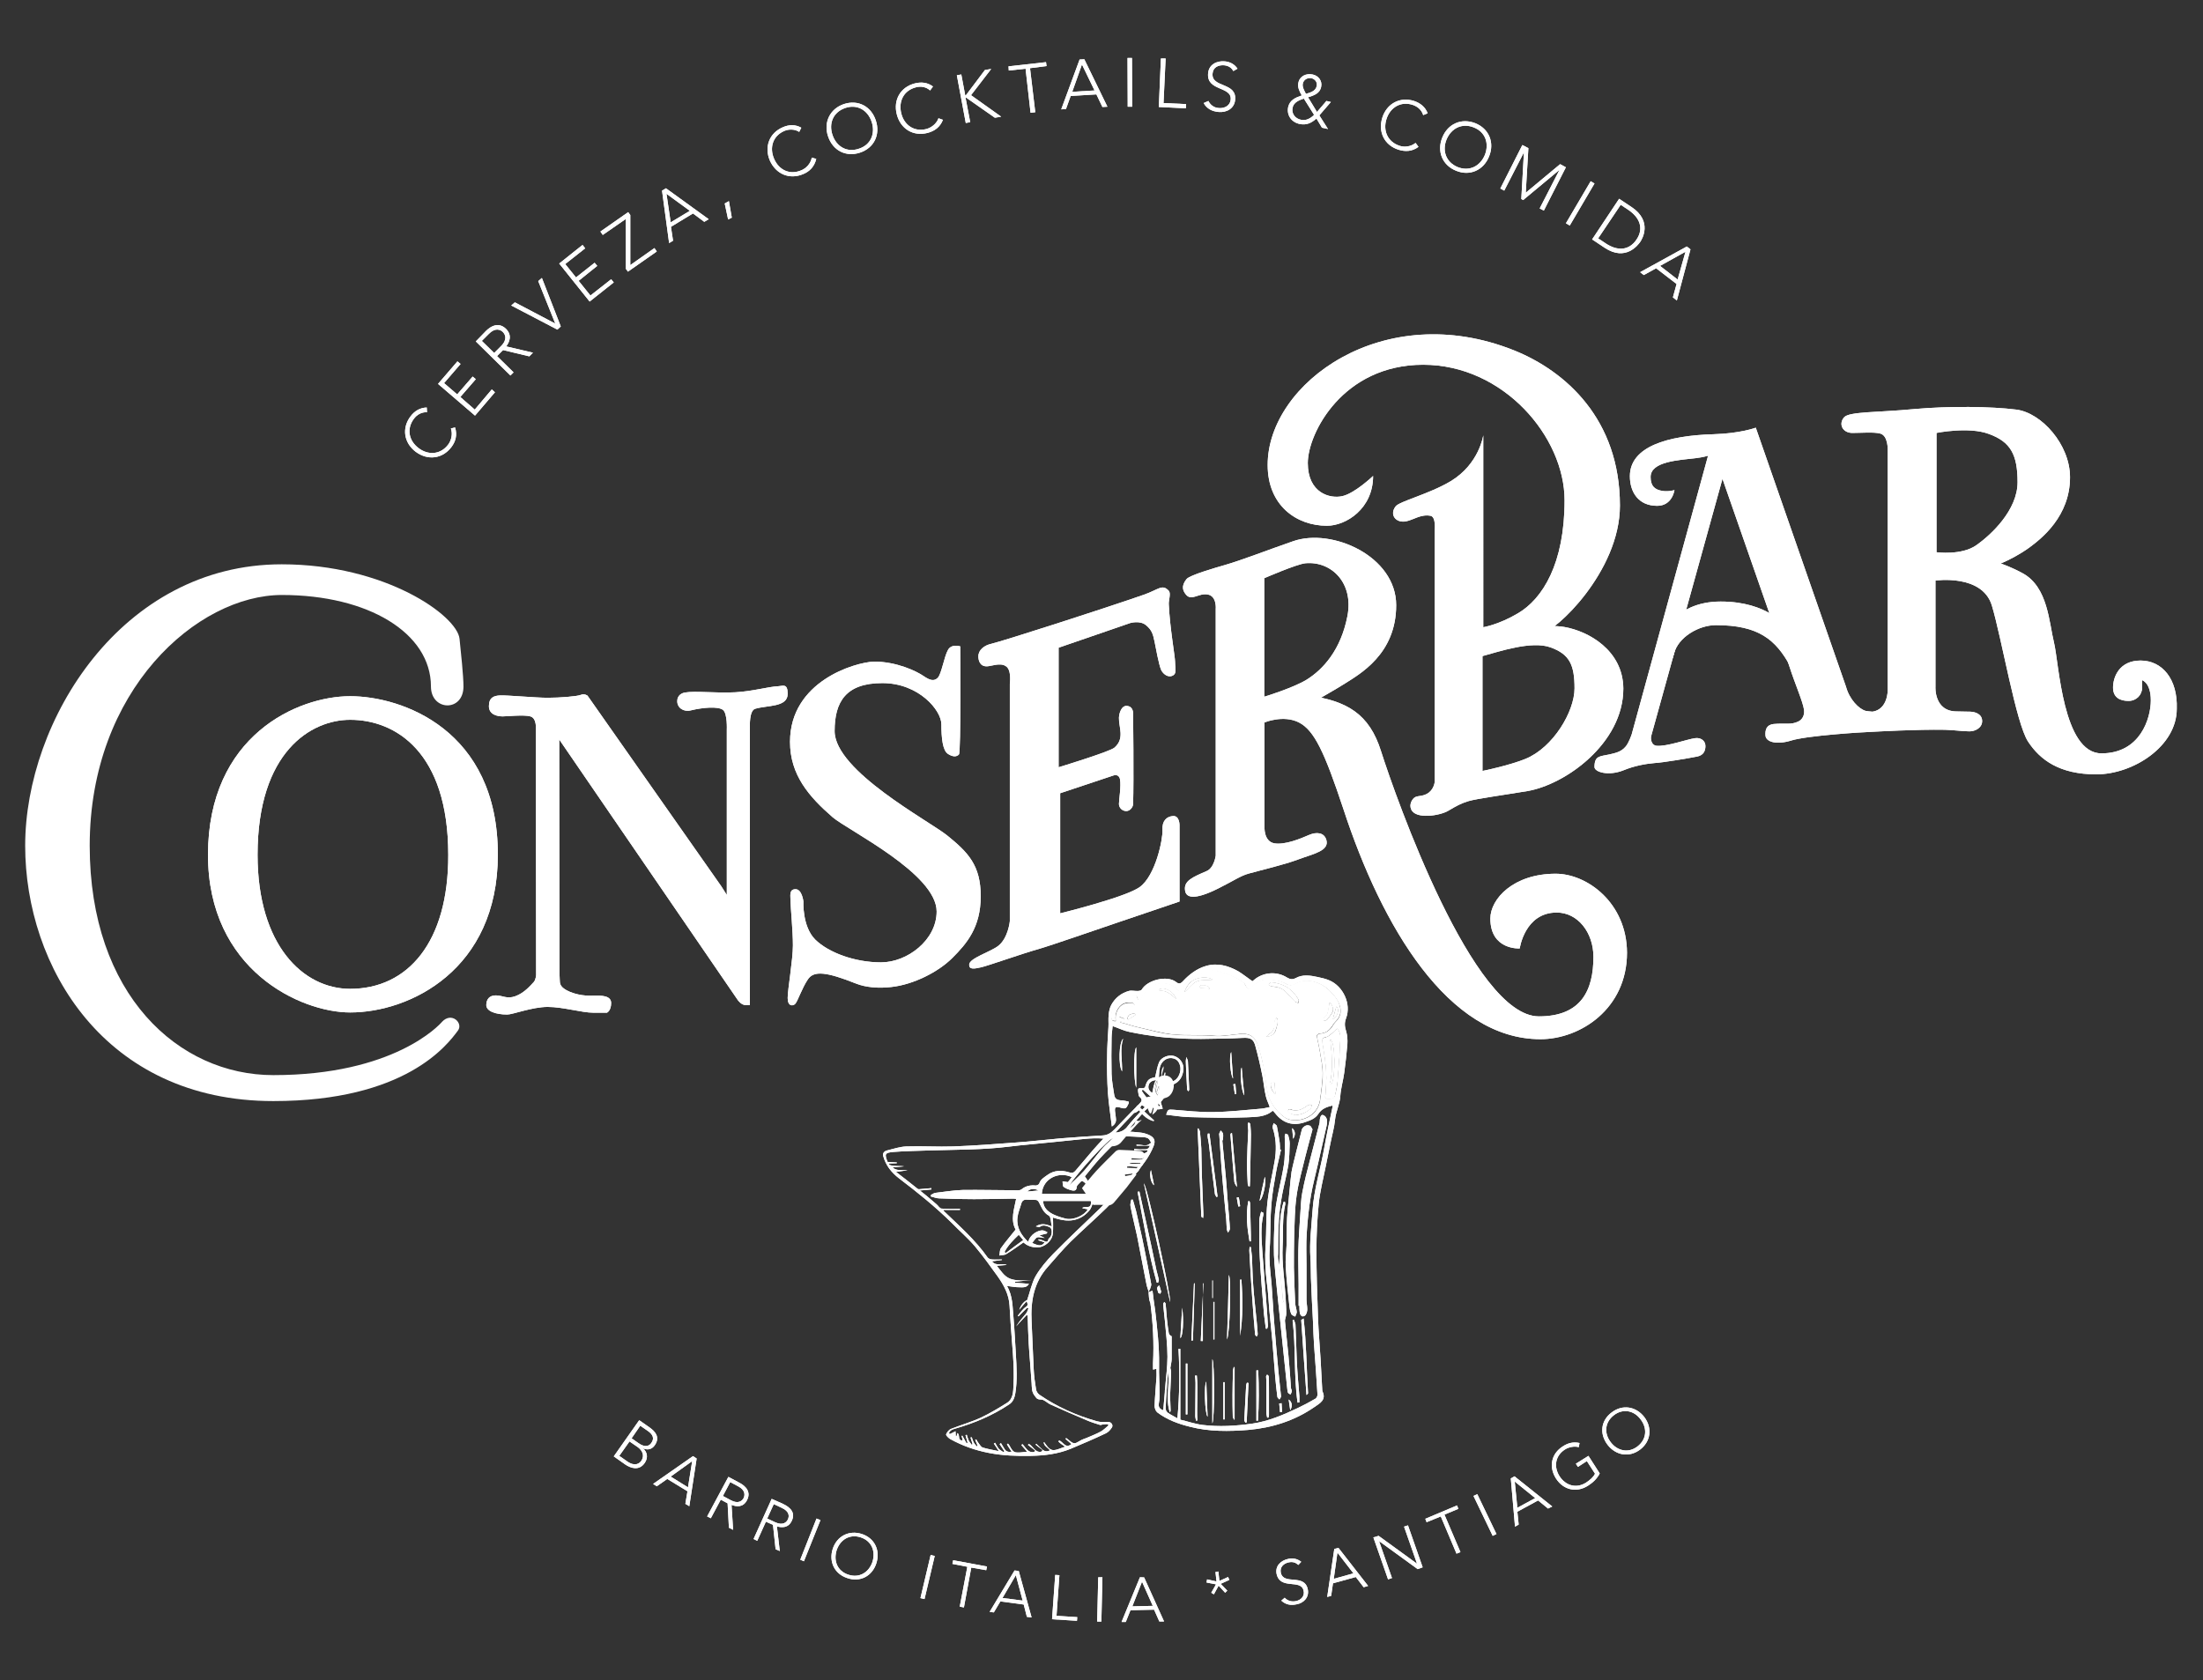 <?xml version="1.0" encoding="utf-8"?>
<!-- Generator: Adobe Illustrator 26.0.1, SVG Export Plug-In . SVG Version: 6.00 Build 0)  -->
<svg version="1.1" id="Capa_1" xmlns="http://www.w3.org/2000/svg" xmlns:xlink="http://www.w3.org/1999/xlink" x="0px" y="0px"
	 viewBox="0 0 839.9 640.8" style="enable-background:new 0 0 839.9 640.8;" xml:space="preserve">
<rect x="0" y="0" width="839.9" height="640.8" fill="#333333" stroke="none"/>
<style type="text/css">
	.st0{fill:#FFFFFF;}
</style>
<g>
	<path class="st0" d="M437.9,492.8c0.4-0.2,0.8-0.3,1.5-0.6c0.3,2.5,0.6,5,1,7.5c0.8,6.9,1.6,13.8,1.5,20.7
		c-0.1,3.9,0.2,7.8,0.2,11.7c0,1.1-0.1,2.2-0.3,3.2c-0.2,1.3,0.4,2.1,1.7,2.5c0.2-2.4,0.4-4.6,0.6-6.9c0-0.4,0-0.9,0.1-1.3
		c0.3-4.1,0.9-8.2,0.9-12.2c0-4.6-0.6-9.3-1-13.9c-0.2-2.1-0.5-4.1-0.6-6.2c0-0.3,0.2-0.5,0.4-0.8c0.2,0.2,0.5,0.5,0.5,0.7
		c0.2,2,0.3,3.9,0.5,5.9c0.2,1.8,0.4,3.5,0.7,5.3c0.1,0.5,0.5,0.9,1.1,1.2c0,2.9,0,5.7,0,8.6c0,1.1-0.3,2.1-0.5,3.5
		c0.1,0.3,0.3,1,0.3,1.7c-0.1,3-0.3,6-0.4,9c0,1.8,0.2,3.6,0.2,5.3c0,0.3,0,0.6-0.3,0.9c-1.7-5.1,0-10.3-0.6-15.5
		c-0.2,1.9-0.4,3.9-0.5,5.8c-0.2,2.8-0.4,5.5-0.5,8.3c0,0.5,0.4,1.3,0.9,1.6c1.1,0.8,2.3,1.3,3.6,2.1c0.8-8.9,0.9-17.7,0.4-26.5
		c0.2,0,0.4,0,0.7,0v27c2.6,0.6,5.4,1.6,8.4,2c6.4,0.8,12.7,0.4,19.1-0.5c6.1-0.9,11.7-3.3,17.2-5.9c2.3-1.1,4.6-2.3,6.8-3.6
		c0.4-0.2,0.8-1,0.8-1.5c-0.4-6.3-0.8-12.5-1.3-18.8c-0.2-2.9-0.3-5.8-0.4-8.7c-0.3-5.7-0.6-11.3-0.8-17c-0.1-2.6,0-5.1-0.2-7.7
		c-0.4-6,0.4-11.9,0.8-17.9c0.5-8.2,3.1-16.1,4.5-24.2c0.9-5.1,2-10.2,3.1-15.3c0-0.2,0-0.4,0-0.7c-2.1,0.5-4.1,1.2-5.3,3.1
		c-1.3,2-3.3,2.6-5.3,3.3c-4.5,1.5-8.3,0.3-11.2-3.4c-0.2-0.2-0.4-0.5-0.6-0.7c-0.1-0.1-0.2-0.2-0.4-0.3c-2.9,2.5-6.5,2.3-9.8,2.5
		c-7.5,0.3-14.9,0.1-22.4-0.1c-2.8-0.1-5.6-0.6-8.4-0.9c0.7-2.1,0.8-2,2.7-1.9c5.1,0.4,10.3,1,15.4,0.9c6.1-0.1,12.1-0.8,18.2-1.3
		c1.1-0.1,2.1-0.4,3.2-0.6c-0.5-1.5-1.2-2.8-1.5-4.2c-0.6-2.5-0.8-5.1-1.3-7.7c-0.8-4-1.7-7.9-2.8-11.8c-0.7-2.4-2.1-2.8-4.5-2.7
		c-5.3,0.3-10.7,0.3-16,0.4c-2.1,0-4.2,0-6.2-0.1c-3.3-0.2-6.6-0.3-9.9-0.7c-3.8-0.5-7.6-1.1-11.4-1.9c-2-0.4-4-1.4-6.3-2.2
		c-0.1,1.5-0.4,3-0.4,4.5c-0.1,4.6-0.1,9.2,0,13.8c0.1,2.7,0.6,5.3,1,7.9c0.2,1.4,1,2,2.4,2.1c1.1,0,2.1,0.3,3.1,0.5
		c0,0.3,0.1,0.4,0.1,0.5c-1.1,2.3-1.1,2.4-3.6,1.7c-1.5-0.4-1.8,0.1-1.7,1.4c0.1,0.8,0.2,1.6,0.3,2.3c0.2,1.3,0.2,2.5-1.5,3.6
		c-0.5-4.4-1.2-8.6-1.5-12.8c-0.3-4.7-0.4-9.4-0.3-14c0-3.7,0.3-7.4,0.5-11.1c0.1-1.6-0.1-3.1,0.1-4.7c0.1-1.3,0.4-2.7,1-3.8
		c1.5-2.7,3.8-4.5,6.7-5.3c1.1-0.3,2.3,0.1,3.5,0c0.5,0,1.2-0.2,1.4-0.5c2.1-3.7,9.7-5.6,13.1-2.9c1,0.8,1.7,0.7,2.6-0.3
		c2.4-2.6,5.3-4.8,8.7-5.8c4.3-1.3,8.5-0.2,12.4,2c1.8,1.1,3.5,2.5,5.4,3.8c0.1-0.1,0.6-0.5,1.1-0.9c3.5-2.6,8.3-2.9,12.1-0.5
		c1.2,0.7,2.1,0.8,3.3,0.2c2.7-1.5,5.6-1,8.4-0.4c1.5,0.3,3.1,0.7,4.5,1.3c5.1,2.2,8.4,8.9,6.3,14.4c-0.7,1.9-0.5,3.2,0,4.9
		c0.5,1.6,0.6,3.3,0.5,5c-0.3,3.6-0.7,7.3-1.2,10.9c-0.4,3-1.3,5.9-1.5,8.9c-0.2,3.1-1.7,5.9-2,9c-0.3,3.1-1.2,6.1-1.8,9.2
		c-0.6,3.1-1.3,6.2-1.9,9.3c-0.9,4.4-2,8.8-2.5,13.3c-0.6,6-0.9,12.1-0.9,18.2c0,8.5,0.3,17,0.6,25.5c0.2,5.4,0.7,10.8,1,16.1
		c0.2,3.7,0.4,7.4,0.6,11.1c0,0.3,0,0.6,0.1,0.9c1.6,3.3-1.1,4.6-3.1,6c-7.5,5.2-16.1,7.9-25.1,8.7c-7.4,0.6-15,0.7-22.3-1.2
		c-4.5-1.1-8.8-2.7-12.5-5.5c-0.6-0.5-1-1.6-1-2.4c0.1-3.6,0.5-7.2,0.7-10.8c0.1-1.1,0-2.2,0-3.4c-0.5,0.1-0.8,0.2-1.3,0.3
		c0-0.9,0-1.7,0-2.5c0.4-7.6,0-15.2-1-22.8C438,495.6,438,494.2,437.9,492.8L437.9,492.8z M427.1,389.6c0,0.1,0,0.2,0,0.4
		c0.4,0.1,0.8,0.2,1.3,0.3c1.8,0.5,3.5,1.1,5.3,1.5c4.5,1,8.9,2.4,13.5,2.8c5.1,0.5,10.4,0.1,15.5,0.5c3.4,0.3,6.7-0.4,10-0.7
		c3.5-0.4,5.7,0.9,6.9,4.3c0.9,2.6,1.5,5.3,2.1,8c0.6,2.9,0.9,6,1.4,8.9c0.7,4.5,3.1,8,6.7,10.6c3.6,2.6,12.6,0.8,13.6-6.8
		c0.6-4.5,1.4-9,0.7-13.6c-0.5-3.1-1-6.2-1.7-9.3c-0.4-1.7-0.4-2.1,1.4-2.3c2.2-0.3,3.6-1.6,4.6-3.4c0.2-0.3,0.4-0.6,0.7-0.9
		c1.5-1.5,2.4-3.1,2-5.4c-0.5-2.8-2.3-4.8-4.1-6.7c-3.2-3.2-9-5.2-13.3-2.5c-1,0.6-2.1,0.6-3.1,0c-2.4-1.4-5.1-1.6-7.8-1.7
		c-2.3,0-4,1.3-5.5,3c-0.3,0.3-0.8,0.7-1.1,0.7c-0.4-0.1-0.8-0.6-1-1c-0.4-0.5-0.5-1.2-1-1.5c-3.4-2.5-7.3-3.9-11.4-4.6
		c-0.6-0.1-1.3-0.1-1.9,0c-4.3,1.2-8.2,3-10.4,7.2c-0.5,0.9-1,0.8-1.6,0.1c-0.5-0.6-1.1-1.2-1.7-1.5c-4.6-2.4-9.9-0.2-12,4.8
		c-0.1,0.3-0.5,0.6-0.8,0.7c-0.1,0-0.6-0.4-0.6-0.6c-0.1-1.3-1.2-1.4-2-1.3c-3.6,0.3-8.3,3.7-8.1,8.2c0.1,1.5,0.5,1.8,1.8,1.7
		c-0.5-2.6,0.7-5.6,3-6.6c1-0.4,2.2-0.4,3.3-0.4c0.3,0,0.6,0.7,0.8,1c-0.3,0.2-0.7,0.5-1,0.4c-2.6-0.6-3.6,1.3-4.7,3
		c-0.4,0.7-0.2,1.2,0.7,1.3c0.4,0,0.7,0.3,1.1,0.5c-0.3,0.3-0.6,0.6-0.9,0.8C427.6,389.4,427.3,389.5,427.1,389.6 M509.8,392.2
		c-0.7,0.6-1.3,1.2-1.9,1.7c-0.7,0.6-1.5,1.4-2.3,1.5c-1.7,0.3-1.6,1.1-1.4,2.5c0.6,3.7,1.2,7.4,1.4,11.1c0.2,2.8-0.2,5.6-0.3,8.4
		c0,0.6-0.5,1.7,0.8,1.7c1.1,0,2.5,0.1,2.9-1.3c0.5-1.8,0.9-3.7,1-5.6c0.4-5.1,0.8-10.2,1-15.4C511,395.4,511.3,393.7,509.8,392.2"
		/>
	<path class="st0" d="M495.1,498c0-2.8,0-5.5,0-8.3c0-4.4-0.2-8.7-0.1-13.1c0.1-4.8,0.5-9.6,0.8-14.5c0.2-2.5,0.2-4.9,0.7-7.3
		c0.8-4.3,1.9-8.5,3-12.7c1.2-4.6,2.4-9.3,3.6-13.9c0.1-0.6,0-1.2,0.2-1.8c0.1-0.5,0.4-1.1,0.7-1.2c0.4-0.1,1,0.3,1.3,0.6
		c0.8,1,0.8,2.1,0.5,3.4c-1.1,4.9-2.2,9.7-3.3,14.6c-0.9,4-2,8-2.7,12.1c-0.8,4.7-1.3,9.5-1.6,14.3c-0.3,4.1-0.1,8.3-0.1,12.4
		c0,4.3,0,8.7,0,13c0,1.2,0.3,2.5,0.3,3.7c0,0.7-0.2,1.5-0.6,2.1c-0.2,0.4-0.9,0.7-1.3,0.6c-0.4-0.1-0.8-0.7-0.9-1.1
		c-0.2-1-0.2-2-0.2-3C495.2,498,495.2,498,495.1,498"/>
	<path class="st0" d="M500.4,430.7c-0.9,3.6-1.9,6.9-2.7,10.2c-1.2,5.1-2.7,10.1-3.4,15.3c-0.7,4.9-0.7,10-0.9,15
		c-0.1,4.1-0.1,8.2-0.1,12.3c0.1,4.5,0.3,9.1,0.5,13.6c0.1,1.1,0.5,2.1,0.6,3.2c0,0.6-0.4,1.2-0.6,1.8c-0.5-0.3-1.3-0.5-1.5-1
		c-0.4-0.9-0.6-1.9-0.7-2.8c-0.5-5-1.1-10-1.4-15c-0.2-2.8,0.2-5.6,0.3-8.4c0.1-3.5,0-7.1,0.2-10.6c0.2-3.6,0.7-7.3,1-10.9
		c0.2-2.2,0.4-4.3,0.7-6.5c0.5-2.6,1.2-5.2,1.8-7.7c0.7-2.8,1.4-5.6,2.1-8.3c0.2-1,1.7-2.1,2.7-1.7
		C499.8,429.2,500,430.1,500.4,430.7"/>
	<path class="st0" d="M487.6,482.6c0.9-8.1-0.7-16.4,1.8-24.3c0.2,0,0.3,0,0.5,0c0,0.3,0.2,0.7,0.1,1c-1.2,5.3-0.7,10.7-1,16.1
		c-0.3,6.3,0.7,12.4,1.1,18.6c0.1,2.3,0.3,4.7,0.3,7c0,1-0.6,2-0.5,2.9c0.4,4.3,0.9,8.5,1.3,12.8c0.4,4.2,0.7,8.4,1,12.7
		c0,0.4,0.4,0.7,0.3,1.1c0,0.4-0.3,0.9-0.5,1.3c-0.4-0.3-0.9-0.4-1-0.8c-0.2-0.6-0.2-1.4-0.3-2c-0.8-7.4-1.5-14.7-2.3-22.1
		c-0.5-5.2-1.1-10.3-1.6-15.5c-0.4-4.3-0.9-8.5-1.1-12.8c-0.1-4.3,0-8.6,0.2-12.9c0.2-7.4,2.5-14.4,3.6-21.6c0.4-2.5,0.3-5,0.4-7.5
		c0-1.1-0.1-2.2-0.1-3.3c0-0.3,0.2-0.7,0.3-1c0.3,0.2,0.9,0.3,1,0.5c0.3,1.1,0.6,2.2,0.6,3.3c-0.1,2.7-0.1,5.4-0.5,8.1
		c-0.6,3.7-1.6,7.3-2.3,11c-0.6,3.3-1.1,6.5-1.3,9.8c-0.3,4.3-0.3,8.7-0.3,13.1C487.1,479.5,487.4,481.1,487.6,482.6 M488,484.1
		c-0.1,0-0.3,0-0.4,0c0.4,4.2,0.7,8.4,1.1,12.6c0.2,0,0.4,0,0.6-0.1C488.8,492.5,488.4,488.3,488,484.1"/>
	<path class="st0" d="M488.4,438.4c-0.6,2.9-1.4,5.7-1.9,8.6c-0.7,4.1-1.5,8.3-1.8,12.5c-0.4,4.8-0.3,9.6-0.5,14.5
		c-0.1,2.1-0.3,4.1-0.2,6.2c0.1,3.2,0.5,6.5,0.8,9.7c0.4,4.9,0.6,9.8,1,14.6c0.5,6.1,1,12.3,1.6,18.5c0.3,3.2,0.7,6.4,1,9.5
		c0,0.4-0.4,0.8-0.6,1.2c-0.3-0.3-0.8-0.7-0.8-1c-0.3-2.4-0.6-4.9-0.8-7.3c-0.4-4.6-0.7-9.3-1.1-13.9c-0.4-4.1-0.8-8.2-1.2-12.2
		c-0.3-3.3-0.4-6.7-0.9-10c-0.6-4.8-0.8-9.6-0.5-14.5c0.4-5.4,0.1-10.8,0.7-16.2c0.6-5.4,1.9-10.7,2.8-16c0.6-3.7,0.6-7.5-0.4-11.2
		c-0.2-0.6-0.4-1.2-0.4-1.7c0-0.5,0.3-0.9,0.4-1.4c0.4,0.4,1.1,0.7,1.2,1.1c0.4,2.1,0.8,4.2,1.1,6.4c0.1,0.9,0.1,1.8,0.1,2.7
		C488.1,438.4,488.3,438.4,488.4,438.4"/>
	<path class="st0" d="M438,492.8c-0.3-1-0.7-2-0.9-3c-1.2-6.1-2.4-12.3-3.6-18.5c-0.8-3.8-1.8-7.5-2.5-11.3
		c-0.2-0.8,0.2-1.7,0.3-2.5c0.2,0,0.4,0,0.6,0c0.4,1.4,0.8,2.8,1.2,4.2c1,4.5,2.1,9,3,13.6c1,4.8,1.9,9.6,2.8,14.4
		c0.1,0.6-0.3,1.3-0.5,2C438.1,492.1,438,492.5,438,492.8L438,492.8z"/>
	<path class="st0" d="M466,434.9c0.4,4.5,0.9,9,1.3,13.5c0.4,4.1,0.6,8.3,1,12.4c0.2,2.6,0.5,5.2,0.6,7.8c0,0.5-0.5,1-0.7,1.5
		c-0.2-0.5-0.5-1-0.5-1.5c-0.1-1.2-0.1-2.4-0.2-3.6c-0.6-6.5-1.3-13.1-1.8-19.6c-0.3-4-0.5-8-0.8-12c0-0.3-0.1-0.7-0.1-1
		c0.1-0.4,0.4-0.8,0.6-1.3c0.3,0.4,0.8,0.8,0.9,1.3c0.1,0.8,0,1.6-0.1,2.4C466.1,434.9,466,434.9,466,434.9"/>
	<path class="st0" d="M481.5,462.3c0.1,0.3,0.2,0.5,0.2,0.8c-1.2,4.8-0.7,9.7-0.4,14.6c0.4,5.9,1,11.8,1.4,17.7
		c0.3,3.4,0.5,6.8,0.7,10.2c0,0.4-0.2,0.7-0.3,1.1c-0.2,0-0.3,0-0.5,0c-0.2-1.8-0.5-3.6-0.7-5.5c-0.6-7.1-1.2-14.3-1.6-21.5
		c-0.3-4.7-0.2-9.4-0.2-14.1c0-1.2,0.4-2.3,0.7-3.5C481.1,462.3,481.3,462.3,481.5,462.3"/>
	<path class="st0" d="M446.1,496.5c-3.3-15.2-6.7-30.2-10-45.2C437.5,452.5,446.7,495.3,446.1,496.5"/>
	<path class="st0" d="M441,489.1c-3.2-11.4-5-23-7.3-34.6c0.2,0,0.5-0.1,0.7-0.1c0.8,3.6,1.6,7.3,2.4,10.9
		c1.4,6.4,2.8,12.7,4.1,19.1c0.3,1.2,0.6,2.3,0.9,3.5c0.1,0.4-0.2,0.9-0.3,1.3C441.3,489.1,441.1,489.1,441,489.1"/>
	<path class="st0" d="M476.9,475.6c0.1,1.2,0.3,2.4,0.4,3.5c0.2,3.7,0.2,7.5,0.5,11.2c0.3,4.5,0.9,9,1.3,13.5c0.2,1.7,0.3,3.3,0.4,5
		c0,0.3-0.2,0.6-0.4,0.9c-0.2-0.3-0.6-0.5-0.6-0.8c-0.4-4.7-0.8-9.3-1.1-14c-0.4-6-0.8-12-1.1-18c0-0.5,0.1-0.9,0.1-1.4
		C476.5,475.6,476.7,475.6,476.9,475.6"/>
	<path class="st0" d="M494.7,534.9c-1.5-10.4-0.6-20.9-1.9-31.4c0.2-0.1,0.4-0.1,0.5-0.2c0.2,0.6,0.5,1.2,0.6,1.8
		c0.2,4.5,0.3,9,0.5,13.5c0.2,4.6,0.6,9.3,1,13.9c0,0.8,0,1.5,0,2.3C495.1,534.8,494.9,534.9,494.7,534.9"/>
	<path class="st0" d="M498.1,532c-0.7-9.7-1.4-19.1-2-28.6c0-0.1,0.4-0.2,0.9-0.6c1.1,9.6,1.1,19.1,1.7,28.5
		C498.7,531.5,498.4,531.7,498.1,532"/>
	<path class="st0" d="M458.7,464.5c-0.3-0.2-0.5-0.4-0.7-0.5l-1.4-33.6c0.1,0,0.2-0.1,0.3-0.1c0.2,0.5,0.6,0.9,0.6,1.4
		c0.2,2.1,0.4,4.1,0.5,6.2c0.1,3.3,0.1,6.6,0.2,9.9c0.2,5.2,0.4,10.4,0.6,15.5C458.8,463.7,458.7,464,458.7,464.5"/>
	<path class="st0" d="M476,452.4c-0.1-0.3-0.3-0.6-0.3-0.9c-0.1-2.6-0.3-5.1-0.3-7.7c0.1-4.2,0.3-8.5,0.5-12.7
		c0-0.7-0.2-1.5-0.2-2.2c0-0.3,0.2-0.6,0.3-0.9c0.2,0.2,0.7,0.5,0.7,0.7c0.1,1.7,0.3,3.5,0.2,5.2c-0.1,5.4-0.2,10.8-0.3,16.3
		c0,0.7-0.1,1.5-0.1,2.2C476.3,452.4,476.1,452.4,476,452.4"/>
	<path class="st0" d="M461.1,432.3c1,8,2.1,16,3.1,24c-0.1,0.1-0.2,0.1-0.4,0.2c-0.2-0.4-0.5-0.7-0.6-1.1c-0.8-6.3-1.6-12.6-2.3-19
		c-0.1-1-0.4-2-0.5-3.1c0-0.3,0-0.7,0.1-1C460.7,432.3,460.9,432.3,461.1,432.3"/>
	<path class="st0" d="M462.2,542.8v-24.5C463.1,519.3,463.1,541.4,462.2,542.8"/>
	<path class="st0" d="M469.7,432.1c0.6,6.8,1.2,13.6,1.9,20.6c-0.4-0.7-0.9-1.3-1-2c-0.6-6-1-12-1.5-18c0-0.2,0.1-0.3,0.2-0.5
		C469.4,432.1,469.5,432.1,469.7,432.1"/>
	<path class="st0" d="M467.8,510.8c0.3-8.4,0.5-16.4,0.7-24.6C469.5,487.3,468.9,508.9,467.8,510.8"/>
	<path class="st0" d="M479.7,522.6c0.3,6.4,0.3,12.8-0.1,19.2H479v-19.2H479.7z"/>
	<path class="st0" d="M452.1,539.4V520h0.6v19.4C452.5,539.4,452.3,539.4,452.1,539.4"/>
	<path class="st0" d="M470.7,521.5v19.8c-0.1,0.1-0.1,0.1-0.2,0.1c-0.2-0.4-0.5-0.8-0.5-1.2c-0.1-2.8-0.1-5.5-0.1-8.3
		c0-3.1,0.1-6.1,0.2-9.2c0-0.5,0.2-1,0.3-1.5C470.5,521.4,470.6,521.5,470.7,521.5"/>
	<path class="st0" d="M473.3,488c0.5,7.1,0.6,14.3-0.5,21.4V488H473.3z"/>
	<path class="st0" d="M483.1,540.6c-0.1-0.6-0.3-1.3-0.3-1.9c0-4.1,0-8.1,0-12.2c0-0.5-0.1-1.1-0.1-1.6c0-0.2,0.2-0.5,0.4-0.7
		c0.2,0.2,0.6,0.4,0.6,0.7c0.1,2,0.1,3.9,0.1,5.9c0,3,0,5.9,0,8.9c0,0.3-0.1,0.6-0.2,0.9C483.4,540.6,483.3,540.6,483.1,540.6"/>
	<path class="st0" d="M476.4,473.5c-0.9-5.1-1.5-10.2-0.5-15.4c0.1,0,0.3-0.1,0.4-0.1c0.1,0.3,0.3,0.5,0.3,0.8
		c0.1,4.1,0.2,8.2,0.3,12.2c0,0.8,0,1.6,0,2.4H476.4z"/>
	<path class="st0" d="M455.5,489.4c-0.2,7.3-0.5,14.5-0.7,21.8c-0.2,0-0.4,0-0.6,0c0.3-7.2,0.7-14.5,1-21.7
		C455.2,489.4,455.3,489.4,455.5,489.4"/>
	<path class="st0" d="M456.3,524.6c0.5,5.7-0.1,11.4,0.2,17.1c-0.2,0-0.4,0.1-0.5,0.1c-0.1-0.6-0.3-1.2-0.3-1.8
		c0-4.2,0.1-8.4,0.1-12.6c0-0.9-0.1-1.9-0.2-2.8C455.9,524.6,456.1,524.6,456.3,524.6"/>
	<path class="st0" d="M474.8,542.5c-0.2-0.4-0.5-0.7-0.4-1.1c0.2-4.4,0.5-8.8,0.7-13.1c0-0.3,0.2-0.7,0.3-1c0.2,0,0.4,0.1,0.6,0.1
		c-0.2,5-0.5,10-0.7,15C475.1,542.5,475,542.5,474.8,542.5"/>
	<path class="st0" d="M433.2,399.4v15.4C432.2,412.1,432.1,400.6,433.2,399.4"/>
	<path class="st0" d="M458.6,489.4v22c-0.3,0-0.5,0-0.8,0c0.3-7.3,0.7-14.6,1-21.9C458.8,489.4,458.7,489.4,458.6,489.4"/>
	<path class="st0" d="M466.4,541.3v-14.2c0.2,0,0.3,0,0.5,0v14.2C466.7,541.3,466.6,541.3,466.4,541.3"/>
	<path class="st0" d="M459.9,526.9c0.2,4.6,0.3,9,0.5,13.4C459.3,539,459,527.7,459.9,526.9"/>
	<path class="st0" d="M428.2,396.1c-1.3,4-0.3,8.1-0.4,12.5C426.3,406.3,426.6,397.5,428.2,396.1"/>
	<path class="st0" d="M473.4,407.1c0.3,3.5,0.6,7.1,1,10.6C473.3,416.5,472.5,408.3,473.4,407.1"/>
	<path class="st0" d="M463,496.5v14.3c-0.1,0-0.2,0-0.4,0v-14.3C462.8,496.5,462.9,496.5,463,496.5"/>
	<path class="st0" d="M480.2,457.9c0.6-3,1.3-5.9,2-9.1C483,450.7,481.4,457.5,480.2,457.9"/>
	<path class="st0" d="M450.7,498.7c0.7,4.7,0.3,11-0.7,11.6C450.2,506.4,450.5,502.5,450.7,498.7"/>
	<path class="st0" d="M453.1,416.2c-0.2-0.3-0.5-0.5-0.5-0.7c-0.2-3.5-0.4-7.1-0.5-10.6c0-0.2,0-0.3,0-0.4c0.1-0.5,0.1-1,0.2-1.4
		c0.2,0.5,0.5,1,0.6,1.6c0.2,3.6,0.3,7.3,0.5,10.9C453.4,415.6,453.3,415.8,453.1,416.2"/>
	<path class="st0" d="M469.4,401.2c0.2,3.5,0.5,6.7,0.7,10.1C469.1,410.1,468.5,402.8,469.4,401.2"/>
	<path class="st0" d="M438.8,446.2c0.4,1.9,0.8,3.7,1.2,5.8C438.8,451.2,438.1,448.1,438.8,446.2"/>
	<path class="st0" d="M462.2,495v-6.7c0.1,0,0.2,0,0.2,0v6.7C462.4,495,462.3,495,462.2,495"/>
	<path class="st0" d="M492.6,430.2c1.3,1,1.4,2.7,0.4,4.1C492.9,433.1,492.8,431.8,492.6,430.2"/>
	<path class="st0" d="M442,490.2c0.3,0.9,0.5,1.6,0.7,2.4c0,0.2-0.2,0.5-0.4,0.8c-0.3-0.2-0.8-0.4-0.8-0.5
		C441.5,492,440.5,491,442,490.2"/>
	<path class="st0" d="M488,538.5c-0.1-1.1-0.2-2.2-0.3-3.3c0.3,0,0.6,0,0.9-0.1c0.1,1.1,0.1,2.2,0.2,3.3
		C488.5,538.5,488.3,538.5,488,538.5"/>
	<path class="st0" d="M491.3,533.7c1.4,1,1.5,2.6,0.6,4.1C491.7,536.4,491.5,535.2,491.3,533.7"/>
	<path class="st0" d="M471,413.4c0.1,1.3,0.2,2.5,0.3,3.8c-0.2,0-0.3,0-0.5,0.1c-0.2-1.3-0.4-2.5-0.6-3.8
		C470.5,413.4,470.7,413.4,471,413.4"/>
	<path class="st0" d="M472.1,460.1c-0.2-1.1-0.4-2.2-0.6-3.4c0.3,0,0.5-0.1,0.8-0.1c0.2,1.1,0.4,2.3,0.5,3.4
		C472.6,460,472.4,460.1,472.1,460.1"/>
	<path class="st0" d="M427.1,389.6c0.2-0.1,0.4-0.1,0.6-0.3c0.3-0.2,0.6-0.5,0.9-0.8c-0.4-0.2-0.7-0.4-1.1-0.5
		c-0.9-0.1-1.1-0.6-0.7-1.3c1.1-1.7,2.1-3.6,4.7-3c0.3,0.1,0.6-0.3,1-0.4c-0.3-0.4-0.5-1-0.8-1c-1.1,0-2.3,0-3.3,0.4
		c-2.3,1.1-3.5,4-3,6.6c-1.3,0.1-1.7-0.2-1.8-1.7c-0.2-4.5,4.5-7.9,8.1-8.2c0.8-0.1,1.9,0,2,1.3c0,0.2,0.5,0.7,0.6,0.6
		c0.3-0.1,0.7-0.4,0.8-0.7c2.1-5,7.4-7.1,12-4.8c0.7,0.3,1.2,1,1.7,1.5c0.6,0.7,1.1,0.8,1.6-0.1c2.3-4.1,6.1-6,10.4-7.2
		c0.6-0.2,1.3-0.1,1.9,0c4.1,0.7,8,2.1,11.4,4.6c0.5,0.3,0.6,1.1,1,1.5c0.3,0.4,0.6,0.9,1,1c0.3,0.1,0.8-0.3,1.1-0.6
		c1.5-1.7,3.2-3,5.5-3c2.7,0,5.4,0.3,7.8,1.7c1,0.6,2.1,0.6,3.1,0c4.3-2.7,10.1-0.7,13.3,2.5c1.9,1.9,3.7,3.9,4.1,6.7
		c0.4,2.3-0.5,3.9-2,5.4c-0.3,0.3-0.5,0.6-0.7,0.9c-1.1,1.8-2.4,3.2-4.6,3.4c-1.8,0.2-1.8,0.6-1.4,2.3c0.7,3.1,1.2,6.2,1.7,9.3
		c0.7,4.6-0.1,9.1-0.7,13.6c-1,7.6-10,9.4-13.6,6.8c-3.6-2.6-6-6.1-6.7-10.6c-0.5-3-0.8-6-1.4-8.9c-0.5-2.7-1.2-5.4-2.1-8
		c-1.1-3.4-3.4-4.7-6.8-4.3c-3.3,0.3-6.6,1-10,0.7c-5.2-0.5-10.4,0-15.5-0.5c-4.5-0.5-9-1.8-13.5-2.8c-1.8-0.4-3.5-1-5.3-1.5
		c-0.4-0.1-0.8-0.2-1.3-0.3C427.1,389.8,427.1,389.7,427.1,389.6 M484.6,374.6c-0.2,0.2-0.6,0.5-0.9,0.9c0.4,0.2,0.8,0.7,1.2,0.7
		c2,0.1,3.8,0.5,5.3,2c1.2,1.2,2.4,2.6,3.6,3.8c0.3,0.3,0.8,0.3,1.2,0.5c0-0.4,0.3-0.9,0.1-1.2C492.8,377.3,489.5,375.1,484.6,374.6
		 M493.8,425.2c2.5-0.1,4.4-1.1,6-2.6c0.2-0.2,0.1-0.9,0.2-1.3c-0.4,0-0.9-0.1-1.2,0.1c-2.1,1.6-4.2,2.8-6.9,1.6
		c-0.2-0.1-0.7,0.2-1,0.4c0.2,0.4,0.3,0.9,0.6,1C492.3,424.8,493.2,425,493.8,425.2 M462.2,373.6c-1.5-1.2-5.2-1-7.3,0.3
		c-1.7,1-2.6,2.6-3.3,4.4c1.6-1.3,2.8-3.2,4.5-4C457.9,373.5,460.1,373.8,462.2,373.6 M506.9,382.4c-0.1,0.5-0.1,1-0.2,1.4
		c-0.2,1-0.3,2-0.6,2.9c-0.2,0.5-0.9,0.9-1.3,1.4c-0.2,0.3-0.1,0.7-0.1,1.1c0.4-0.1,1,0,1.2-0.3c0.7-0.8,1.4-1.8,2-2.7
		C508.5,385.2,508.1,383.2,506.9,382.4 M482.8,395.3c1.8,0,3.2-1.1,3.6-2.5c0.9-3,1-4.1,0.2-4.7c-0.3,0.8-0.8,1.5-0.7,2.2
		c0.2,1.8-0.5,3.1-1.9,4C483.6,394.6,483.3,394.9,482.8,395.3 M448.4,380.9c-0.9-2.1-2.5-3.4-4.7-3.9c-0.5-0.1-1,0.1-1.6,0.2
		c0,0.2,0,0.4,0,0.6C444.9,377.6,446.6,379.3,448.4,380.9 M486.2,417.1c-0.1-1.5-0.1-2.8-0.3-4.1c0-0.2-0.4-0.4-0.6-0.4
		c-0.2,0-0.5,0.2-0.7,0.5C484.1,413.9,485,416.4,486.2,417.1 M509.5,383.9c-0.4,1.5-0.9,3.1-1.3,4.7
		C510,387.6,510.7,384.8,509.5,383.9 M432.8,387.1c0-0.2,0-0.4-0.1-0.6c-0.7,0.1-1.5,0.1-2.1,0.5c-0.4,0.2-0.6,1-0.9,1.5
		c0.1,0.1,0.3,0.2,0.4,0.3C431.1,388.2,431.9,387.7,432.8,387.1 M461.3,377c-0.9-1.2-2.2-1.3-3.4-1.3c-0.2,0-0.4,0.4-0.5,0.7
		c0.2,0.1,0.4,0.4,0.7,0.4C459,376.9,460,376.9,461.3,377"/>
	<path class="st0" d="M509.8,392.2c1.5,1.5,1.2,3.2,1.2,4.7c-0.2,5.1-0.6,10.2-1,15.4c-0.2,1.9-0.6,3.7-1,5.6
		c-0.4,1.4-1.8,1.3-2.9,1.3c-1.2,0-0.8-1.1-0.8-1.7c0.1-2.8,0.5-5.6,0.3-8.4c-0.2-3.7-0.8-7.4-1.4-11.1c-0.2-1.4-0.3-2.2,1.4-2.5
		c0.8-0.2,1.6-0.9,2.3-1.5C508.5,393.4,509.1,392.8,509.8,392.2 M507.2,396.4c0.6,5.5,1.1,10.9,0,16.3c0,0.2,0.3,0.5,0.4,0.7
		C509.2,410.7,509.1,397.5,507.2,396.4"/>
	<path class="st0" d="M431.4,442.2h5c-0.6,1.7-1.8,1.3-2.8,1.3c-1,0-2-0.1-2.9-0.2c0,0.2,0,0.3,0,0.5h4.8c0,0.2,0,0.3,0.1,0.5
		c-1.7,1.6-4,0.1-5.9,0.6c0,0.1,0,0.3,0,0.4c1.6,0.1,3.1,0.2,4.8,0.3c-0.3,1.4-1.4,1.7-2.5,1.9c-1,0.2-2,0.3-3.1,0.4
		c0,0.2,0.1,0.4,0.1,0.6c1.3-0.3,2.7-0.5,4-0.8c0.1,0.1,0.2,0.2,0.3,0.2c-1.3,1.7-2.5,3.3-3.8,5c-1.4,1.7-2.8,3.3-4.2,5
		c-0.9,1.2-1.8,2-3.5,1.7c-1.8-0.2-3.7-0.1-5-0.1c-1.5-2.3-2.8-4.2-4.3-6.4c1.6-2,3.4-4.3,5.4-6.5c2.4-2.6,4.9-5,7.4-7.5
		c0.3-0.3,0.9-0.6,1.4-0.6c2.6,0.1,5.1,0.2,7.7,0.4c0.5,0,1.1,0.2,1.4,0.5c0.4,0.4,0.7,1,1,1.6c-0.5,0.3-1,0.8-1.5,0.9
		c-0.8,0.1-1.6-0.1-2.4-0.1c-0.5,0-0.9-0.1-1.4-0.1C431.4,441.8,431.4,442,431.4,442.2"/>
	<path class="st0" d="M441.4,420c0.7,2-0.1,3.9-2.1,5.1c0.2-1,0.4-1.8,0.6-2.6c-0.1,0-0.2-0.1-0.3-0.1c-0.2,0.7-0.5,1.4-0.7,2.1
		c-0.2,0-0.3,0.1-0.5,0.1c-0.3-0.7-0.8-1.4-0.8-2.1c0-0.7,0.3-1.5,0.5-2.3c-0.2,0-0.3-0.1-0.5-0.1c-0.2,0.9-0.3,1.8-0.5,2.8
		c-1.2-0.8-1.7-1.8-1.2-3.1c0.4-1.2,1.9-1.9,3.5-1.5c0.1-0.8,0.3-1.5,0.3-2.2c0.1-1.7,0.1-3.3,1.4-4.7c1-1.1,2.3-1.4,3.7-1.2
		c1.4,0.3,2.3,1.3,2.6,2.7c0.5,1.9-0.5,5-2.8,5.7C443.5,418.9,442.5,419.5,441.4,420 M441,416.6c-0.8-1.6,0.6-3,0.2-4.6
		c-1.3,1.9-1,4.7,0.3,5.8c0.2-1.1,0.3-2.2,0.5-3.3c-0.1,0-0.2-0.1-0.4-0.1C441.4,415.1,441.2,415.8,441,416.6"/>
	<path class="st0" d="M423.7,437.2c2.2-2.3,4.4-4.7,6.7-7c0.2-0.2,0.5-0.2,0.7-0.3c0.5-0.4,1.1-0.7,1.4-1.2c0.4-0.6,0.1-1.8,1.5-1.2
		c0.2,0.1,0.7-0.4,1.3-0.4c-0.7,0.6-1.4,1.2-2,1.9c-1.9,2.1-3.8,4.1-5.6,6.3C426.7,436.6,425.5,437.1,423.7,437.2"/>
	<path class="st0" d="M433.7,421.5c2.1,1.9,4.3,3.8,6.4,5.8c-0.1,0.1-0.2,0.2-0.3,0.3c-3.1-0.8-4.9-3.1-6.6-5.6
		C433.5,421.8,433.6,421.7,433.7,421.5"/>
	<path class="st0" d="M488,484.1c0.4,4.2,0.8,8.4,1.2,12.6c-0.2,0-0.4,0-0.6,0.1c-0.4-4.2-0.7-8.4-1.1-12.6
		C487.7,484.1,487.9,484.1,488,484.1"/>
	<path class="st0" d="M484.6,374.6c4.9,0.5,8.2,2.7,10.4,6.6c0.2,0.3-0.1,0.8-0.1,1.2c-0.4-0.2-0.9-0.2-1.2-0.5
		c-1.2-1.2-2.4-2.6-3.6-3.8c-1.4-1.4-3.3-1.9-5.3-2c-0.4,0-0.8-0.4-1.2-0.7C484.1,375.2,484.4,374.8,484.6,374.6"/>
	<path class="st0" d="M493.8,425.2c-0.6-0.2-1.5-0.4-2.4-0.7c-0.3-0.1-0.4-0.7-0.6-1c0.3-0.1,0.8-0.5,1-0.4c2.7,1.1,4.8,0,6.9-1.6
		c0.3-0.2,0.8-0.1,1.2-0.1c0,0.4,0.1,1.1-0.2,1.3C498.2,424.1,496.4,425,493.8,425.2"/>
	<path class="st0" d="M462.2,373.6c-2.1,0.2-4.3-0.1-6.1,0.7c-1.7,0.8-2.9,2.7-4.5,4c0.7-1.7,1.6-3.3,3.3-4.4
		C457,372.6,460.7,372.4,462.2,373.6"/>
	<path class="st0" d="M506.9,382.4c1.2,0.8,1.6,2.7,0.9,3.8c-0.6,0.9-1.2,1.9-2,2.7c-0.2,0.3-0.8,0.2-1.2,0.3c0-0.4,0-0.9,0.1-1.1
		c0.4-0.5,1.1-0.8,1.3-1.4c0.4-0.9,0.4-1.9,0.6-2.9C506.8,383.4,506.8,383,506.9,382.4"/>
	<path class="st0" d="M482.8,395.3c0.6-0.5,0.8-0.7,1.1-0.9c1.5-0.9,2.1-2.2,1.9-4c-0.1-0.7,0.4-1.5,0.7-2.3
		c0.9,0.6,0.8,1.7-0.2,4.7C485.9,394.2,484.5,395.4,482.8,395.3"/>
	<path class="st0" d="M448.4,380.9c-1.8-1.6-3.5-3.3-6.3-3.1c0-0.2,0-0.4,0-0.6c0.5-0.1,1.1-0.3,1.6-0.2
		C445.9,377.4,447.5,378.8,448.4,380.9"/>
	<path class="st0" d="M486.2,417.1c-1.1-0.7-2-3.2-1.6-4.1c0.1-0.2,0.4-0.5,0.7-0.5c0.2,0,0.6,0.3,0.6,0.4
		C486,414.3,486.1,415.7,486.2,417.1"/>
	<path class="st0" d="M509.5,383.9c1.2,0.9,0.5,3.8-1.3,4.7C508.7,387,509.1,385.4,509.5,383.9"/>
	<path class="st0" d="M432.8,387.1c-0.9,0.6-1.8,1.1-2.6,1.7c-0.1-0.1-0.3-0.2-0.4-0.3c0.3-0.5,0.4-1.2,0.9-1.5
		c0.6-0.3,1.4-0.3,2.1-0.5C432.8,386.7,432.8,386.9,432.8,387.1"/>
	<path class="st0" d="M461.3,377c-1.3-0.1-2.3-0.1-3.3-0.2c-0.2,0-0.4-0.3-0.7-0.4c0.2-0.2,0.4-0.7,0.5-0.7
		C459.1,375.7,460.4,375.7,461.3,377"/>
	<path class="st0" d="M507.2,396.4c1.9,1.1,2,14.3,0.4,17.1c-0.2-0.3-0.5-0.5-0.4-0.7C508.3,407.4,507.8,402,507.2,396.4"/>
	<path class="st0" d="M441,416.6c0.3-0.8,0.5-1.5,0.7-2.2c0.1,0,0.2,0.1,0.4,0.1c-0.2,1.1-0.4,2.2-0.5,3.3c-1.3-1.1-1.6-3.9-0.3-5.8
		C441.6,413.6,440.1,415,441,416.6"/>
	<path class="st0" d="M436.5,414.8c0.8-2.9,1.4-3.5,3.9-4c0.5-2.1,0.8-4,1.5-5.7c0.8-1.9,3.7-3,5.7-2.4c2.3,0.7,3.8,2.9,3.6,5.2
		c-0.3,2.6-1.4,4.7-4,5.7c-1.2,0.4-1.8,1.1-2.1,2.5c-0.3,1.5-1.5,2.9-2.5,4.1c0,0.1,0,0.2,0,0.3c0.2,0.8,0.5,1.5,0.7,2.3
		c-0.8,0.1-1.8,0.5-2.4,0.1c-1.8-1.1-3.1-0.7-4.4,0.7c-2.3,2.6-4.5,5.1-7,7.9c2,0.1,3.6,0.2,5.2,0.4c1.1,0.1,2.1,0.4,3.1,0.8
		c2.2,0.9,2.9,2.2,2,4.4c-0.8,2-1.9,4-3.2,5.8c-2.6,3.6-5.3,7.1-8.2,10.5c-2.1,2.5-4.3,5-6.6,7.3c-4.5,4.4-9.2,8.5-13.7,12.9
		c-3,3-5.8,6.3-8.6,9.5c-5.4,6-6.6,13.2-6.2,20.9c0.3,6.1,0.5,12.2,0.8,18.2c0.1,2.6,0.5,5.1,0.9,7.7c0.1,0.7,0.7,1.6,1.3,2
		c6.7,4.6,14.1,7.9,21.9,10.1c1.4,0.4,3,0.3,4.5,0.3c1,0,1.8,1.2,1.2,2.1c-0.6,0.9-1.4,1.8-2.3,2.2c-4.4,2.1-8.9,4-13.4,5.9
		c-4.9,2-10,2.6-15.3,2.7c-5.3,0.1-10.6-0.1-15.8-1.1c-5.2-1-10.1-2.7-14.8-5.3c-0.7-0.4-1.7-1.4-1.6-1.8c0.3-0.8,1.1-1.8,1.9-2.1
		c3.8-1.5,7.7-2.6,11.4-4.3c3.4-1.6,6.7-3.6,9.9-5.6c2.4-1.5,2.4-4.3,2.5-6.8c0.4-7.9-0.6-15.7-1.1-23.6c-0.1-2.2-0.3-4.4-0.4-6.6
		c-0.2-4.2-2.1-7.8-4.5-11.2c-2.8-3.9-5.6-7.8-8.7-11.5c-2.7-3.2-5.9-5.9-8.8-8.9c-6.3-6.2-13.1-11.7-20.1-17c-3-2.3-5.1-5-6.1-8.6
		c-0.3-1,0.5-1.9,1.6-2.1c2.4-0.6,4.8-1.4,7.2-1.5c6-0.2,12,0.2,18,0c8-0.3,15.9-0.9,23.9-1.5c5.7-0.4,11.5-1.1,17.2-1.6
		c5.3-0.4,10.6-0.8,15.9-1.1c1.9-0.1,3.2-1.1,4.4-2.3c3.2-3.3,6.3-6.6,9.6-9.9c0.8-0.8,1.1-1.5,0.1-2.4c-0.3-0.2-0.5-0.6-0.5-0.9
		c-0.1-0.8-0.4-1.7-0.1-2.3c0.2-0.3,1.3-0.2,2.1-0.2C436.2,414.7,436.4,414.8,436.5,414.8 M412.7,460.8c0-0.1,0.1-0.2,0.1-0.3
		c0.4-0.1,0.8-0.2,1.2-0.2c1.7,0,1.9-0.2,2-2.3h-18.3c0.1,3.9,4.1,5.6,8.5,6.7c3,0.8,7.4-1.3,8.5-3.5
		C414,461,413.3,460.9,412.7,460.8 M357.1,459.3L357.1,459.3c0.6,0.5,1.2,1.6,1.9,1.6c2.3,0.2,4.7,0.1,7,0.1c0,0.1,0,0.2,0,0.4h-6.3
		c0,0.3,0,0.3,0,0.3c5.9,5.7,12.1,11.1,16.8,17.8c0.3,0.5,1.2,0.8,1.9,0.8c1.2,0.1,2.4,0,3.6,0c0,0.1,0,0.1,0,0.2
		c-1.2,0.2-2.5,0.3-3.8,0.5c1.6,2.1,3.9,0.5,5.6,1.4c-1.2,0.1-2.5,0.2-3.8,0.3c3.5,4.2,3.7,6.3,13.7,5.4c-2.2,0.2-4.5,0.5-6.7,0.7
		c0,0.1,0,0.3,0,0.4c1.8,0.1,3.5,0.2,5.3,0.4c-0.9,1.6-2.4,1.3-3.8,1.3c-1.5,0-2.9-0.3-4.6-0.5c2.3,3.9,2.1,8.1,2.5,12.1
		c0.4,4.6,0.6,9.2,0.9,13.9c0.3,5,0.6,10-0.2,14.9c-0.3,1.7-0.8,3.3-2.4,4.3c-6.3,4.2-13.2,7.1-20.5,9.2c-1,0.3-2,0.6-2.4,1.7
		c0.1,0.1,0.2,0.3,0.3,0.4c0.7-0.3,1.4-0.7,2.2-1.1c0,0.6,0.1,1.2,0.1,1.9c0.1,0,0.2,0,0.3,0c0.1-0.4,0.2-0.7,0.3-1.2
		c1.2,0.7-0.1,2.9,2,2.8c-0.1-0.6-0.2-1.1-0.4-1.7c0.1,0,0.2-0.1,0.3-0.1c0.5,1,1.1,1.9,1.6,2.9c0.2-0.1,0.3-0.2,0.4-0.2
		c-0.3-1-0.5-1.9-0.8-2.9c0.2-0.1,0.3-0.1,0.5-0.1c0.2,0.7,0.4,1.4,0.7,2.1c0.3,0.6,0.8,1.1,1.2,1.7c0.1-0.1,0.2-0.2,0.3-0.3
		c-0.3-0.8-0.5-1.7-0.8-2.5c0.2,0,0.4-0.1,0.5-0.1c0.2,0.7,0.4,1.3,0.7,1.9c0.3,0.6,0.8,1.1,1.2,1.6c0.1-0.1,0.2-0.2,0.3-0.3
		c-0.3-0.7-0.6-1.4-0.9-2.2c0.1-0.1,0.3-0.1,0.4-0.2c0.3,0.6,0.6,1.1,1,1.6c0.4,0.6,0.9,1.3,1.4,1.5c1.9,0.6,3.9,0.9,6.2,1.4
		c-0.8-1.2-1.3-2.1-1.9-2.9c0.2-0.1,0.3-0.2,0.5-0.3c0.4,0.7,0.8,1.5,1.3,2.2c0.5,0.6,1.2,0.9,1.9,1.4c0.1-0.1,0.2-0.2,0.3-0.4
		c-0.6-0.9-1.2-1.8-1.8-2.7c0.2-0.1,0.4-0.3,0.5-0.4c0.5,0.8,0.9,1.5,1.4,2.3c0.6,1,1.5,1.2,2.7,1c-0.7-1-1.3-1.9-1.8-2.8
		c0.2-0.1,0.3-0.2,0.4-0.3c0.2,0.3,0.4,0.5,0.6,0.8c0.7,1.2,1.2,2.6,2.8,2.6c1.3,0.1,2.6-0.2,3.9-0.3c-0.8-0.9-1.5-1.7-2.2-2.5
		c0.1-0.1,0.3-0.3,0.4-0.4c1.3,1.3,2.1,3.5,4.5,3c0.1-0.2,0.3-0.3,0.4-0.5c-0.9-0.7-1.9-1.5-2.8-2.2c0.1-0.1,0.2-0.2,0.3-0.4
		c1.7,0.9,2.4,3.5,4.8,3c0.2-0.2,0.3-0.4,0.5-0.6c-0.9-0.7-1.8-1.4-2.7-2.1c0.1-0.1,0.2-0.2,0.3-0.3c0.7,0.7,1.5,1.4,2.2,2.1
		c0.9,0.8,1.8,1,3,0.4c-0.8-1.1-2.3-1.6-2.4-3.1c0.3,0,0.4,0.2,0.5,0.4c0.9,1.2,1.8,2.7,3.4,2.6c1.4-0.1,2.7-0.8,4.3-1.3
		c-0.7-0.5-1.2-0.8-1.6-1.1c-0.4-0.3-0.7-0.6-1-0.9c0.1-0.1,0.2-0.2,0.3-0.4c1.5,0.5,2.4,3.3,4.7,1.4c-0.8-0.7-1.5-1.3-2.3-2
		c0.1-0.1,0.2-0.2,0.3-0.3c0.5,0.4,0.9,0.7,1.4,1.1c1.4,1.2,2,1.1,3.6,0.1c1-0.7,2.3-1,3.4-1.5c1.6-0.7,3.2-1.3,4.8-2.2
		c1.1-0.6,1.9-1.5,2.9-2.3c-0.1-0.2-0.1-0.4-0.2-0.5c-0.6,0-1.2,0-1.8,0.1c-0.4,0-0.8,0.3-1.2,0.2c-1.6-0.5-3.3-1-4.9-1.7
		c-4.7-2-9.4-4-14-6.1c-1.3-0.6-2.5-2-3.8-1.9c-1.4,0-1.7-0.7-2.2-1.4c-1.2-1.4-1.1-3.1-1.2-4.8c-0.3-5-0.8-10-1.1-15.1
		c-0.2-3.6-0.3-7.2-0.4-10.7c-0.1-0.1-0.3-0.1-0.4-0.2c-1.3,1.4-2.7,2.8-4,4.3c1.1-1.7,2.4-3.3,3.7-4.8c0.5-0.6,0.7-1.3,1-2
		c-0.2-0.1-0.3-0.2-0.5-0.3c-1.1,1.1-2.2,2.2-3.3,3.3c-0.1-0.1-0.2-0.2-0.3-0.2c1-1.2,1.9-2.6,3.1-3.4c1-0.7,0.7-1.1,0.3-2.2
		c-1.1,1.2-2,2.3-2.8,3.3c0.6-2,2.1-3.4,3-3.7c1.1-3.1,1.7-6.4,3.2-9.1c1.8-3.1,4.2-5.9,6.7-8.5c5.8-5.9,11.9-11.6,17.8-17.3
		c1.2-1.2,2.4-2.5,3.8-3.9c-2.1,0.3-3.8,0.5-5.5,0.8c-0.3,0.1-0.7,0.5-0.9,0.9c-0.4,0.9-0.6,1.9-1.2,2.7c-2.9,3.6-6.8,4.7-11.2,3.7
		c-1-0.2-1.9-0.5-2.9-0.8c0.1,1.1,0.1,2.1,0.1,3.1c0,1,0,2-0.1,2.9c-0.2,2.9-3.1,5.4-6,5.4c-2,0-3.8-0.6-5.2-1.9
		c-2.2,1.5-4.3,3.1-6.5,4.4c-0.7,0.5-1.8,0.4-2.7,0.6c0.2-0.9,0.1-2.1,0.6-2.8c1.7-2.4,3.7-4.7,5.6-7.1c-2-3.7-0.6-7.7,0.2-11.7
		c-0.6-0.1-1.1-0.1-1.5-0.1c-4.9,0.1-9.8,0.2-14.6,0.2c-4.4,0-8.9-0.1-13.3-0.3c-1,0-2.1-0.5-3.1-0.7c0-0.2,0-0.4,0-0.6
		c0.6-0.3,1.1-0.7,1.7-0.8c3.5-0.4,6.9-1,10.4-1.1c6.5-0.1,13,0.1,19.4,0.1c1,0,2.3,0.2,3-0.3c1.7-1.4,3.5-1.7,5.5-1.5
		c0.4,0,1.2-0.4,1.3-0.7c0.5-1.7,1.9-2.4,3.1-3.3c2.6-1.9,5.5-1.9,8.4-1c1.1,0.3,1.5,0.2,2.2-0.5c2.2-2.6,4.5-5.3,6.7-7.9
		c1.3-1.5,2.7-3,4.1-4.5c-2.5-0.2-4.7-0.1-6.9,0.1c-4.3,0.4-8.5,0.9-12.8,1.3c-5.5,0.6-11.1,1-16.6,1.7c-9.7,1.2-19.5,1.1-29.3,1.4
		c-4.8,0.2-9.7,0.2-14.5,0.6c-3.3,0.3-3.4,0.8-2.2,3.8c1.2,0.1,2.3,0.1,3.5,0.2c0,0.1,0,0.2,0,0.3c-1,0-1.9,0.1-2.9,0.1
		c0,0.1,0,0.3,0,0.5c1.8,0.7,3.8,0.3,5.7,0.6c-1.5,0.1-3,0.3-4.4,0.4c1.6,1.5,3.5,0.8,5.7,1.1c-1.6,0.2-2.8,0.4-4.4,0.6
		c3,2.3,5.7,4.4,8.3,6.5c0.1,0.1,0.4,0.1,0.6,0.1c1.5-0.1,3.1-0.3,4.6-0.4c0,0.2,0,0.3,0,0.5c-1.4,0.1-2.8,0.3-4.4,0.4
		C353.3,456,355.2,457.7,357.1,459.3 M433.3,437.1c0-0.2,0-0.4,0-0.6c0.5,0,1,0.1,1.5,0.1c0.8,0.1,1.7,0.3,2.5,0.1
		c0.6-0.1,1-0.6,1.6-0.9c-0.3-0.5-0.6-1.2-1.1-1.6c-0.3-0.3-0.9-0.4-1.4-0.5c-2.7-0.2-5.3-0.3-8-0.4c-0.5,0-1.1,0.3-1.4,0.7
		c-2.6,2.6-5.2,5.1-7.7,7.8c-2.1,2.3-3.9,4.7-5.7,6.8c1.5,2.3,2.9,4.3,4.5,6.6c1.4,0,3.3-0.2,5.2,0.1c1.8,0.2,2.7-0.6,3.7-1.8
		c1.4-1.8,2.9-3.5,4.3-5.2c1.4-1.7,2.6-3.4,3.9-5.2c-0.1-0.1-0.2-0.2-0.3-0.3c-1.4,0.3-2.8,0.6-4.2,0.8c0-0.2-0.1-0.4-0.1-0.6
		c1.1-0.1,2.1-0.2,3.2-0.4c1.2-0.2,2.3-0.5,2.6-2c-1.7-0.1-3.3-0.2-5-0.3c0-0.2,0-0.3,0-0.5c2-0.5,4.4,1,6.1-0.7
		c0-0.2,0-0.3-0.1-0.5h-5c0-0.2,0-0.4,0-0.5c1,0.1,2,0.3,3.1,0.2c1-0.1,2.3,0.4,2.9-1.4H433.3z M393.5,474c2.9,1.3,3.6,1.2,4.8-0.2
		c-0.8-0.3-1.6-0.6-2.4-0.8c0-0.1,0.1-0.3,0.1-0.4c0.6,0.2,1.3,0.3,1.9,0.6c0.8,0.4,1.6,0.7,1.8-0.6c0.1-0.3,0.5-0.5,0.7-0.8
		c0.8-1.1,0.8-3.4-0.2-3.8c-1.2-0.5-2.5-1.1-3.8-0.1c-0.2,0.2-0.7-0.1-1.5-0.2c2.2-1.4,4-0.8,6.1,0c-0.4-1.6-0.3-3.6-1.1-4.1
		c-2.2-1.2-2.8-3.2-3.8-5.1c-0.2-0.4-0.7-0.9-1.1-0.9c-1.2-0.1-2.4,0-3.5-0.1c-1.1-0.1-1.8,0.4-2.1,1.4c-0.5,1.8-1.3,3.6-1.5,5.5
		c-0.4,3.7,1.4,6.6,4.1,9.2c0.8-3,3.8-4.4,5.4-4.4c0.6,0,1.3,0.4,1.9,0.7c-0.1,0.2-0.1,0.3-0.2,0.5c-0.8,0.2-1.6,0.4-2.8,0.7
		c0.9,0.5,1.4,0.7,2,1c-1,0-2.1-0.5-2.9-0.2C394.9,472,394.3,473.1,393.5,474 M443.7,413.9c1.1-0.5,2.2-1.1,3.3-1.5
		c2.4-0.7,3.5-4,2.9-6c-0.4-1.5-1.2-2.5-2.7-2.8c-1.4-0.3-2.7,0.1-3.8,1.2c-1.3,1.4-1.4,3.1-1.5,4.9c0,0.8-0.2,1.5-0.3,2.3
		c-1.7-0.3-3.2,0.4-3.6,1.6c-0.5,1.4,0.1,2.4,1.3,3.2c0.2-1,0.4-2,0.6-2.9c0.2,0,0.4,0.1,0.5,0.1c-0.2,0.8-0.6,1.6-0.5,2.4
		c0,0.8,0.5,1.5,0.8,2.2c0.2,0,0.3-0.1,0.5-0.1c0.2-0.7,0.5-1.4,0.7-2.2c0.1,0,0.2,0.1,0.3,0.1c-0.2,0.8-0.4,1.7-0.6,2.7
		C443.6,418,444.5,416,443.7,413.9 M415.8,455.2c-0.1-1.6-2-4.4-3-4.7c-0.2-0.1-0.6-0.1-0.7,0.1c-0.6,0.7-1.6,1.4-1.6,2.1
		c-0.1,1.4-0.9,1.4-1.7,1.3c-1.2-0.3-2.4-0.7-3.3-1.4c-0.4-0.3-0.3-1.4-0.4-2.1c0.6,0.1,1.2,0.2,2,0.3c0.1-0.1,0.4-0.4,0.7-0.8
		c0.3-0.3,0.5-0.7,0.8-1.1c-4.7-2.3-11.1,0.4-11.4,6.4h9.2H415.8z M425.3,431.9c1.8-0.1,3.1-0.7,4.2-1.9c1.8-2.3,3.8-4.4,5.8-6.6
		c0.6-0.7,1.4-1.3,2.1-2c-0.6,0-1.1,0.5-1.3,0.4c-1.5-0.7-1.2,0.6-1.5,1.2c-0.3,0.5-0.9,0.8-1.5,1.2c-0.2,0.2-0.6,0.1-0.8,0.3
		C429.9,427,427.6,429.4,425.3,431.9 M407.6,452.1c1.9-1.9,3.9-3.6,5.7-5.6c2.5-2.9,4.7-5.9,7.2-8.8c1.1-1.3,2.5-2.4,3.8-3.6
		C422.8,434,411,447,407.6,452.1 M390.1,472.9c-0.7-0.8-1.1-1.4-1.7-2c-2.1,2-4.1,4-5.4,6.5c0.1,0.2,0.3,0.3,0.4,0.5
		C385.6,476.2,387.8,474.6,390.1,472.9 M435.7,415.5c-0.1,0.2-0.3,0.3-0.4,0.5c1.7,2.6,3.6,5,6.8,5.9c0.1-0.1,0.2-0.2,0.3-0.3
		C440.2,419.5,437.9,417.5,435.7,415.5 M391.7,454.4c1.4-0.1,2.7-0.3,4.3-0.4C394.2,453.1,392.7,453.3,391.7,454.4"/>
	<path class="st0" d="M173.5,163c0.9,2.9,0.2,5.4-1.4,7.5c-3.4,4.5-9,5.2-13.6,1.8c-4.5-3.4-5.4-9-2-13.5c1.5-2,3.5-3.3,6.2-3.4
		l0.1,1.8c-2.1-0.1-3.9,1-5,2.5c-2.9,3.9-1.9,8.4,1.8,11.2c3.7,2.8,8.4,2.5,11.3-1.4c1.1-1.5,1.8-3.9,1-6.1L173.5,163z"/>
	<path class="st0" d="M173.5,163c0.9,2.9,0.2,5.4-1.4,7.5c-3.4,4.5-9,5.2-13.6,1.8c-4.5-3.4-5.4-9-2-13.5c1.5-2,3.5-3.3,6.2-3.4
		l0.1,1.8c-2.1-0.1-3.9,1-5,2.5c-2.9,3.9-1.9,8.4,1.8,11.2c3.7,2.8,8.4,2.5,11.3-1.4c1.1-1.5,1.8-3.9,1-6.1L173.5,163z"/>
	<polygon class="st0" points="167,146.4 174.4,137.8 175.6,138.8 169.3,146.1 174.3,150.4 180.2,143.6 181.4,144.6 175.5,151.4 
		181,156.2 187.5,148.5 188.7,149.6 181.1,158.5 	"/>
	<polygon class="st0" points="167,146.4 174.4,137.8 175.6,138.8 169.3,146.1 174.3,150.4 180.2,143.6 181.4,144.6 175.5,151.4 
		181,156.2 187.5,148.5 188.7,149.6 181.1,158.5 	"/>
	<path class="st0" d="M181.4,130.2l3.4-3.5c1-1.1,4.6-4.7,8.1-1.3c2.5,2.5,1.3,5.1,0.1,6.7l10.2,2.4l-1.4,1.4l-10-2.4l-2.3,2.3
		l6.3,6.2l-1.2,1.2L181.4,130.2z M188.4,134.6l2.6-2.6c2.6-2.6,1.6-4.5,0.7-5.4c-0.9-0.9-2.9-1.8-5.4,0.8l-2.6,2.6L188.4,134.6z"/>
	<path class="st0" d="M181.4,130.2l3.4-3.5c1-1.1,4.6-4.7,8.1-1.3c2.5,2.5,1.3,5.1,0.1,6.7l10.2,2.4l-1.4,1.4l-10-2.4l-2.3,2.3
		l6.3,6.2l-1.2,1.2L181.4,130.2z M188.4,134.6l2.6-2.6c2.6-2.6,1.6-4.5,0.7-5.4c-0.9-0.9-2.9-1.8-5.4,0.8l-2.6,2.6L188.4,134.6z"/>
	<polygon class="st0" points="194.9,116.5 196.3,115.3 211.7,123.4 205.2,107.2 206.6,106 213.8,124.5 212.5,125.7 	"/>
	<polygon class="st0" points="194.9,116.5 196.3,115.3 211.7,123.4 205.2,107.2 206.6,106 213.8,124.5 212.5,125.7 	"/>
	<polygon class="st0" points="213.2,100.5 222.1,93.4 223.1,94.7 215.5,100.7 219.6,105.8 226.7,100.2 227.7,101.4 220.6,107.1 
		225.1,112.7 233,106.5 234,107.7 224.8,115 	"/>
	<polygon class="st0" points="213.2,100.5 222.1,93.4 223.1,94.7 215.5,100.7 219.6,105.8 226.7,100.2 227.7,101.4 220.6,107.1 
		225.1,112.7 233,106.5 234,107.7 224.8,115 	"/>
	<polygon class="st0" points="238.6,102.5 238.6,83.5 229.8,89.6 228.9,88.3 239.5,80.9 240.3,82 240.3,101.1 249.5,94.6 
		250.4,95.9 239.4,103.6 	"/>
	<polygon class="st0" points="238.6,102.5 238.6,83.5 229.8,89.6 228.9,88.3 239.5,80.9 240.3,82 240.3,101.1 249.5,94.6 
		250.4,95.9 239.4,103.6 	"/>
	<path class="st0" d="M252.4,72.7l1.5-0.9l16.3,11.8l-1.7,1l-4.3-3.2l-8.4,5.1l0.8,5.3l-1.5,0.9L252.4,72.7z M254.1,73.9l1.6,10.9
		l7.3-4.4L254.1,73.9z"/>
	<path class="st0" d="M252.4,72.7l1.5-0.9l16.3,11.8l-1.7,1l-4.3-3.2l-8.4,5.1l0.8,5.3l-1.5,0.9L252.4,72.7z M254.1,73.9l1.6,10.9
		l7.3-4.4L254.1,73.9z"/>
	<polygon class="st0" points="276.3,77.6 277.9,76.7 279,83 277.6,83.7 	"/>
	<polygon class="st0" points="276.3,77.6 277.9,76.7 279,83 277.6,83.7 	"/>
	<path class="st0" d="M311.2,60.6c-0.7,2.9-2.5,4.8-5,5.8c-5.2,2.2-10.4,0-12.7-5.2c-2.2-5.2-0.2-10.5,5-12.7c2.3-1,4.7-1.1,7,0.2
		l-0.8,1.6c-1.7-1.1-3.9-1.1-5.6-0.4c-4.5,1.9-5.8,6.4-4,10.6c1.8,4.3,6,6.4,10.5,4.4c1.7-0.7,3.5-2.5,3.9-4.8L311.2,60.6z"/>
	<path class="st0" d="M311.2,60.6c-0.7,2.9-2.5,4.8-5,5.8c-5.2,2.2-10.4,0-12.7-5.2c-2.2-5.2-0.2-10.5,5-12.7c2.3-1,4.7-1.1,7,0.2
		l-0.8,1.6c-1.7-1.1-3.9-1.1-5.6-0.4c-4.5,1.9-5.8,6.4-4,10.6c1.8,4.3,6,6.4,10.5,4.4c1.7-0.7,3.5-2.5,3.9-4.8L311.2,60.6z"/>
	<path class="st0" d="M321.7,39.7c5.4-1.8,10.4,0.8,12.2,6.2c1.8,5.4-0.6,10.5-6,12.3c-5.4,1.8-10.4-0.8-12.2-6.2
		C313.9,46.7,316.4,41.5,321.7,39.7 M327.5,56.7c4.6-1.5,6.3-5.9,4.8-10.3c-1.5-4.4-5.5-6.8-10.1-5.2c-4.6,1.6-6.3,5.9-4.8,10.3
		C318.9,55.9,322.9,58.3,327.5,56.7"/>
	<path class="st0" d="M321.7,39.7c5.4-1.8,10.4,0.8,12.2,6.2c1.8,5.4-0.6,10.5-6,12.3c-5.4,1.8-10.4-0.8-12.2-6.2
		C313.9,46.7,316.4,41.5,321.7,39.7 M327.5,56.7c4.6-1.5,6.3-5.9,4.8-10.3c-1.5-4.4-5.5-6.8-10.1-5.2c-4.6,1.6-6.3,5.9-4.8,10.3
		C318.9,55.9,322.9,58.3,327.5,56.7"/>
	<path class="st0" d="M359.5,45.7c-1.1,2.8-3.2,4.3-5.9,5c-5.5,1.4-10.3-1.6-11.7-7.1c-1.4-5.5,1.4-10.4,6.9-11.8
		c2.4-0.6,4.8-0.4,6.9,1.2l-1.1,1.5c-1.5-1.4-3.6-1.7-5.4-1.2c-4.7,1.2-6.7,5.4-5.6,9.9c1.1,4.5,4.9,7.2,9.6,6
		c1.8-0.5,3.8-1.9,4.6-4.1L359.5,45.7z"/>
	<path class="st0" d="M359.5,45.7c-1.1,2.8-3.2,4.3-5.9,5c-5.5,1.4-10.3-1.6-11.7-7.1c-1.4-5.5,1.4-10.4,6.9-11.8
		c2.4-0.6,4.8-0.4,6.9,1.2l-1.1,1.5c-1.5-1.4-3.6-1.7-5.4-1.2c-4.7,1.2-6.7,5.4-5.6,9.9c1.1,4.5,4.9,7.2,9.6,6
		c1.8-0.5,3.8-1.9,4.6-4.1L359.5,45.7z"/>
	<polygon class="st0" points="364.8,28.7 366.5,28.4 368,36.4 368.2,36.4 375.5,26.7 377.9,26.3 370.2,36.3 381.7,44.5 379.3,44.9 
		368.3,37.2 368.1,37.2 369.9,46.6 368.2,46.9 	"/>
	<polygon class="st0" points="364.8,28.7 366.5,28.4 368,36.4 368.2,36.4 375.5,26.7 377.9,26.3 370.2,36.3 381.7,44.5 379.3,44.9 
		368.3,37.2 368.1,37.2 369.9,46.6 368.2,46.9 	"/>
	<polygon class="st0" points="391,26.2 384.6,26.9 384.5,25.3 398.8,23.7 399,25.2 392.7,26 394.7,42.8 392.9,43 	"/>
	<polygon class="st0" points="391,26.2 384.6,26.9 384.5,25.3 398.8,23.7 399,25.2 392.7,26 394.7,42.8 392.9,43 	"/>
	<path class="st0" d="M411.6,22.7l1.8-0.1l8.8,18.1l-1.9,0.1L418,36l-9.8,0.6l-1.8,5l-1.8,0.1L411.6,22.7z M412.5,24.6L408.8,35
		l8.5-0.5L412.5,24.6z"/>
	<path class="st0" d="M411.6,22.7l1.8-0.1l8.8,18.1l-1.9,0.1L418,36l-9.8,0.6l-1.8,5l-1.8,0.1L411.6,22.7z M412.5,24.6L408.8,35
		l8.5-0.5L412.5,24.6z"/>
	
		<rect x="429.9" y="22.1" transform="matrix(1 -3.714863e-03 3.714863e-03 1 -0.114 1.6)" class="st0" width="1.7" height="18.6"/>
	
		<rect x="429.9" y="22.1" transform="matrix(1 -3.714863e-03 3.714863e-03 1 -0.114 1.6)" class="st0" width="1.7" height="18.6"/>
	<polygon class="st0" points="442.6,22.3 444.4,22.3 443.6,39.3 452.2,39.7 452.1,41.3 441.8,40.8 	"/>
	<polygon class="st0" points="442.6,22.3 444.4,22.3 443.6,39.3 452.2,39.7 452.1,41.3 441.8,40.8 	"/>
	<path class="st0" d="M460.7,38.5c0.8,1.6,2.2,2.6,4,2.7c2.3,0.2,4.3-1,4.5-3.2c0.5-5.2-9.3-3.1-8.6-10.1c0.3-3.3,3.3-4.8,6.4-4.5
		c2,0.2,3.7,1.1,4.8,2.8l-1.6,0.9c-0.7-1.3-1.8-2-3.4-2.2c-2.2-0.2-4.3,0.7-4.5,3.1c-0.6,5.6,9.3,3.2,8.6,10.1
		c-0.3,3.3-3.3,4.9-6.3,4.6c-2.4-0.2-4.5-1.2-5.7-3.4L460.7,38.5z"/>
	<path class="st0" d="M460.7,38.5c0.8,1.6,2.2,2.6,4,2.7c2.3,0.2,4.3-1,4.5-3.2c0.5-5.2-9.3-3.1-8.6-10.1c0.3-3.3,3.3-4.8,6.4-4.5
		c2,0.2,3.7,1.1,4.8,2.8l-1.6,0.9c-0.7-1.3-1.8-2-3.4-2.2c-2.2-0.2-4.3,0.7-4.5,3.1c-0.6,5.6,9.3,3.2,8.6,10.1
		c-0.3,3.3-3.3,4.9-6.3,4.6c-2.4-0.2-4.5-1.2-5.7-3.4L460.7,38.5z"/>
	<path class="st0" d="M502.1,42.7l3.6-4.2l1.7,0.4L503,44l3.3,5.2l-2.3-0.5l-2.1-3.5c-1.9,1.7-3.8,2.6-6.3,2.1
		c-3.1-0.6-5.1-3.2-4.5-6.4c0.6-2.8,2.9-3.7,5.2-4.5c-0.8-1.4-1.7-3.1-1.3-4.8c0.5-2.6,3-3.7,5.4-3.2c2.2,0.4,3.8,2.4,3.3,4.7
		c-0.5,2.6-2.8,3.3-5,4L502.1,42.7z M497.1,37.6c-1.8,0.6-3.9,1.4-4.3,3.5c-0.5,2.3,1.1,4.2,3.3,4.6c1.9,0.4,3.6-0.6,4.9-1.9
		L497.1,37.6z M496.7,31.9c-0.3,1.3,0.7,2.9,1.2,3.9c1.6-0.5,3.7-1,4.1-3c0.3-1.4-0.6-2.7-2.1-3C498.4,29.6,497,30.4,496.7,31.9"/>
	<path class="st0" d="M502.1,42.7l3.6-4.2l1.7,0.4L503,44l3.3,5.2l-2.3-0.5l-2.1-3.5c-1.9,1.7-3.8,2.6-6.3,2.1
		c-3.1-0.6-5.1-3.2-4.5-6.4c0.6-2.8,2.9-3.7,5.2-4.5c-0.8-1.4-1.7-3.1-1.3-4.8c0.5-2.6,3-3.7,5.4-3.2c2.2,0.4,3.8,2.4,3.3,4.7
		c-0.5,2.6-2.8,3.3-5,4L502.1,42.7z M497.1,37.6c-1.8,0.6-3.9,1.4-4.3,3.5c-0.5,2.3,1.1,4.2,3.3,4.6c1.9,0.4,3.6-0.6,4.9-1.9
		L497.1,37.6z M496.7,31.9c-0.3,1.3,0.7,2.9,1.2,3.9c1.6-0.5,3.7-1,4.1-3c0.3-1.4-0.6-2.7-2.1-3C498.4,29.6,497,30.4,496.7,31.9"/>
	<path class="st0" d="M540.8,56c-2.4,1.8-5,1.9-7.6,1.1c-5.4-1.7-7.9-6.8-6.2-12.2c1.7-5.4,6.7-8.1,12.1-6.4
		c2.4,0.8,4.3,2.3,5.2,4.7l-1.7,0.7c-0.6-2-2.2-3.3-4-3.9c-4.6-1.5-8.6,1-10,5.4c-1.4,4.4,0.4,8.7,5,10.2c1.8,0.6,4.2,0.4,6.1-1.1
		L540.8,56z"/>
	<path class="st0" d="M540.8,56c-2.4,1.8-5,1.9-7.6,1.1c-5.4-1.7-7.9-6.8-6.2-12.2c1.7-5.4,6.7-8.1,12.1-6.4
		c2.4,0.8,4.3,2.3,5.2,4.7l-1.7,0.7c-0.6-2-2.2-3.3-4-3.9c-4.6-1.5-8.6,1-10,5.4c-1.4,4.4,0.4,8.7,5,10.2c1.8,0.6,4.2,0.4,6.1-1.1
		L540.8,56z"/>
	<path class="st0" d="M562.5,47c5.2,2.1,7.4,7.4,5.2,12.7c-2.1,5.2-7.3,7.6-12.6,5.4c-5.2-2.1-7.4-7.4-5.2-12.7
		C552,47.2,557.2,44.9,562.5,47 M555.7,63.7c4.5,1.8,8.6-0.3,10.4-4.6c1.7-4.3,0.3-8.7-4.2-10.5c-4.5-1.8-8.6,0.3-10.4,4.6
		C549.8,57.4,551.2,61.8,555.7,63.7"/>
	<path class="st0" d="M562.5,47c5.2,2.1,7.4,7.4,5.2,12.7c-2.1,5.2-7.3,7.6-12.6,5.4c-5.2-2.1-7.4-7.4-5.2-12.7
		C552,47.2,557.2,44.9,562.5,47 M555.7,63.7c4.5,1.8,8.6-0.3,10.4-4.6c1.7-4.3,0.3-8.7-4.2-10.5c-4.5-1.8-8.6,0.3-10.4,4.6
		C549.8,57.4,551.2,61.8,555.7,63.7"/>
	<polygon class="st0" points="580.4,55.3 582.7,56.5 581.7,73.5 594.8,62.6 597,63.8 588.6,80.3 587,79.5 594.5,64.9 594.4,64.9 
		580.7,76.3 580,75.9 581,58.1 581,58.1 573.5,72.7 572,71.9 	"/>
	<polygon class="st0" points="580.4,55.3 582.7,56.5 581.7,73.5 594.8,62.6 597,63.8 588.6,80.3 587,79.5 594.5,64.9 594.4,64.9 
		580.7,76.3 580,75.9 581,58.1 581,58.1 573.5,72.7 572,71.9 	"/>
	
		<rect x="593.3" y="76.9" transform="matrix(0.507 -0.862 0.862 0.507 229.922 557.585)" class="st0" width="18.6" height="1.7"/>
	
		<rect x="593.3" y="76.9" transform="matrix(0.507 -0.862 0.862 0.507 229.922 557.585)" class="st0" width="18.6" height="1.7"/>
	<path class="st0" d="M617.3,75.8l4.8,3.2c8,5.4,4,12.2,3.2,13.3c-0.8,1.1-5.5,7.5-13.5,2.2l-4.8-3.2L617.3,75.8z M609.3,90.9l3,2
		c4.1,2.7,8.6,2.9,11.6-1.5c3-4.4,1.1-8.5-3-11.3l-3-2L609.3,90.9z"/>
	<path class="st0" d="M617.3,75.8l4.8,3.2c8,5.4,4,12.2,3.2,13.3c-0.8,1.1-5.5,7.5-13.5,2.2l-4.8-3.2L617.3,75.8z M609.3,90.9l3,2
		c4.1,2.7,8.6,2.9,11.6-1.5c3-4.4,1.1-8.5-3-11.3l-3-2L609.3,90.9z"/>
	<path class="st0" d="M643.1,94l1.4,1.1l-5.2,19.5l-1.5-1.2l1.4-5.1l-7.8-6l-4.7,2.6l-1.4-1.1L643.1,94z M642.6,96l-9.7,5.4l6.7,5.2
		L642.6,96z"/>
	<path class="st0" d="M643.1,94l1.4,1.1l-5.2,19.5l-1.5-1.2l1.4-5.1l-7.8-6l-4.7,2.6l-1.4-1.1L643.1,94z M642.6,96l-9.7,5.4l6.7,5.2
		L642.6,96z"/>
	<path class="st0" d="M243.7,541.6l4,2.8c2.1,1.5,4.1,3.7,1.9,6.8c-1,1.4-2.6,2-4.5,1.1l0,0c1.7,1.4,2.1,3.6,0.7,5.6
		c-2.2,3.2-5.5,1.9-7.4,0.6l-4.4-3.1L243.7,541.6z M236.1,555.2l3,2.1c3,2.1,4.7,0.8,5.4-0.2c1.4-2.1,0.3-4-1.3-5.2l-3.2-2.2
		L236.1,555.2z M240.8,548.5l2.7,1.9c2.7,1.9,4.2,0.8,4.8-0.1c1.4-1.9,0.4-3.4-1.3-4.6l-2.9-2L240.8,548.5z"/>
	<path class="st0" d="M243.7,541.6l4,2.8c2.1,1.5,4.1,3.7,1.9,6.8c-1,1.4-2.6,2-4.5,1.1l0,0c1.7,1.4,2.1,3.6,0.7,5.6
		c-2.2,3.2-5.5,1.9-7.4,0.6l-4.4-3.1L243.7,541.6z M236.1,555.2l3,2.1c3,2.1,4.7,0.8,5.4-0.2c1.4-2.1,0.3-4-1.3-5.2l-3.2-2.2
		L236.1,555.2z M240.8,548.5l2.7,1.9c2.7,1.9,4.2,0.8,4.8-0.1c1.4-1.9,0.4-3.4-1.3-4.6l-2.9-2L240.8,548.5z"/>
	<path class="st0" d="M264.2,555.3l1.4,0.9l-2.8,18.2l-1.5-0.9l0.8-4.8l-7.7-4.7l-4,2.8l-1.4-0.9L264.2,555.3z M263.9,557.2
		l-8.2,5.9l6.6,4.1L263.9,557.2z"/>
	<path class="st0" d="M264.2,555.3l1.4,0.9l-2.8,18.2l-1.5-0.9l0.8-4.8l-7.7-4.7l-4,2.8l-1.4-0.9L264.2,555.3z M263.9,557.2
		l-8.2,5.9l6.6,4.1L263.9,557.2z"/>
	<path class="st0" d="M277.7,563.2l3.9,2.1c1.2,0.6,5.3,2.8,3.2,6.8c-1.5,2.9-4.1,2.5-5.9,1.8l0.6,9.5l-1.6-0.8l-0.5-9.3l-2.6-1.4
		l-3.8,7.1l-1.4-0.7L277.7,563.2z M275.6,570.5l3,1.6c2.9,1.6,4.4,0.2,4.9-0.8c0.5-1,0.8-3-2.1-4.5l-3-1.6L275.6,570.5z"/>
	<path class="st0" d="M277.7,563.2l3.9,2.1c1.2,0.6,5.3,2.8,3.2,6.8c-1.5,2.9-4.1,2.5-5.9,1.8l0.6,9.5l-1.6-0.8l-0.5-9.3l-2.6-1.4
		l-3.8,7.1l-1.4-0.7L277.7,563.2z M275.6,570.5l3,1.6c2.9,1.6,4.4,0.2,4.9-0.8c0.5-1,0.8-3-2.1-4.5l-3-1.6L275.6,570.5z"/>
	<path class="st0" d="M294.2,571.6l4.1,1.8c1.2,0.6,5.5,2.5,3.6,6.5c-1.3,2.9-3.9,2.7-5.7,2.2l1.1,9.4l-1.6-0.7l-1-9.3l-2.7-1.2
		l-3.3,7.3l-1.4-0.7L294.2,571.6z M292.5,579.1l3,1.4c3,1.4,4.4,0,4.9-1.1c0.5-1.1,0.7-3-2.4-4.4l-3-1.4L292.5,579.1z"/>
	<path class="st0" d="M294.2,571.6l4.1,1.8c1.2,0.6,5.5,2.5,3.6,6.5c-1.3,2.9-3.9,2.7-5.7,2.2l1.1,9.4l-1.6-0.7l-1-9.3l-2.7-1.2
		l-3.3,7.3l-1.4-0.7L294.2,571.6z M292.5,579.1l3,1.4c3,1.4,4.4,0,4.9-1.1c0.5-1.1,0.7-3-2.4-4.4l-3-1.4L292.5,579.1z"/>
	<polygon class="st0" points="311.3,579.1 312.8,579.7 306.5,595.4 305.1,594.8 	"/>
	<polygon class="st0" points="311.3,579.1 312.8,579.7 306.5,595.4 305.1,594.8 	"/>
	<path class="st0" d="M328.6,585c4.9,1.6,7.1,6.3,5.5,11.2c-1.6,4.9-6.2,7.3-11.1,5.6c-4.9-1.6-7.1-6.3-5.5-11.2
		C319.1,585.8,323.7,583.4,328.6,585 M323.4,600.5c4.2,1.4,7.8-0.8,9.2-4.8c1.3-4-0.2-8-4.4-9.4c-4.2-1.4-7.8,0.8-9.2,4.8
		C317.7,595.2,319.2,599.1,323.4,600.5"/>
	<path class="st0" d="M328.6,585c4.9,1.6,7.1,6.3,5.5,11.2c-1.6,4.9-6.2,7.3-11.1,5.6c-4.9-1.6-7.1-6.3-5.5-11.2
		C319.1,585.8,323.7,583.4,328.6,585 M323.4,600.5c4.2,1.4,7.8-0.8,9.2-4.8c1.3-4-0.2-8-4.4-9.4c-4.2-1.4-7.8,0.8-9.2,4.8
		C317.7,595.2,319.2,599.1,323.4,600.5"/>
	
		<rect x="345.3" y="600.7" transform="matrix(0.23 -0.973 0.973 0.23 -312.978 807.26)" class="st0" width="16.9" height="1.6"/>
	
		<rect x="345.3" y="600.7" transform="matrix(0.23 -0.973 0.973 0.23 -312.978 807.26)" class="st0" width="16.9" height="1.6"/>
	<polygon class="st0" points="368.8,597.5 363.1,596.4 363.4,595 376.3,597.4 376,598.8 370.3,597.8 367.5,613 365.9,612.7 	"/>
	<polygon class="st0" points="368.8,597.5 363.1,596.4 363.4,595 376.3,597.4 376,598.8 370.3,597.8 367.5,613 365.9,612.7 	"/>
	<path class="st0" d="M386.8,598.9l1.6,0.2l4.9,17.7l-1.8-0.2l-1.2-4.7l-8.9-1.2l-2.5,4.2l-1.6-0.2L386.8,598.9z M387.3,600.7
		l-5.1,8.7l7.7,1L387.3,600.7z"/>
	<path class="st0" d="M386.8,598.9l1.6,0.2l4.9,17.7l-1.8-0.2l-1.2-4.7l-8.9-1.2l-2.5,4.2l-1.6-0.2L386.8,598.9z M387.3,600.7
		l-5.1,8.7l7.7,1L387.3,600.7z"/>
	<polygon class="st0" points="402.3,600.6 403.9,600.7 402.8,616.2 410.7,616.7 410.6,618.1 401.1,617.5 	"/>
	<polygon class="st0" points="402.3,600.6 403.9,600.7 402.8,616.2 410.7,616.7 410.6,618.1 401.1,617.5 	"/>
	<polygon class="st0" points="418.3,618.4 419.9,618.4 420.3,601.5 418.7,601.5 	"/>
	<polygon class="st0" points="418.3,618.4 419.9,618.4 420.3,601.5 418.7,601.5 	"/>
	<path class="st0" d="M435.4,603.2l4.1,9.2l-7.8,0.2L435.4,603.2z M434.6,601.5l-7,17.1l1.6,0l1.8-4.5l9-0.2l2,4.5l1.8,0l-7.6-16.8
		L434.6,601.5z"/>
	<path class="st0" d="M434.6,601.5l1.6,0l7.6,16.8l-1.8,0l-2-4.5l-9,0.2l-1.8,4.5l-1.6,0L434.6,601.5z M435.4,603.2l-3.7,9.4
		l7.8-0.2L435.4,603.2z"/>
	<polygon class="st0" points="464.9,602.9 468.2,601.4 468.7,602.5 465.4,604 467.9,606.6 467.1,607.4 464.6,604.7 462.8,608 
		461.8,607.4 463.6,604.2 460,603.5 460.2,602.3 463.8,603.1 463.4,599.5 464.5,599.3 	"/>
	<polygon class="st0" points="464.9,602.9 468.2,601.4 468.7,602.5 465.4,604 467.9,606.6 467.1,607.4 464.6,604.7 462.8,608 
		461.8,607.4 463.6,604.2 460,603.5 460.2,602.3 463.8,603.1 463.4,599.5 464.5,599.3 	"/>
	<path class="st0" d="M489.8,609.3c1.1,1.2,2.6,1.6,4.2,1.3c2.1-0.4,3.5-2,3-4c-1-4.6-8.9-0.1-10.3-6.4c-0.6-3,1.6-5.1,4.4-5.7
		c1.8-0.4,3.5-0.1,5,1.1l-1.1,1.2c-1-0.9-2.1-1.3-3.6-1c-2,0.4-3.5,1.8-3.1,3.9c1,5,9,0.2,10.3,6.4c0.6,3-1.5,5.2-4.2,5.7
		c-2.2,0.5-4.2,0.2-5.9-1.4L489.8,609.3z"/>
	<path class="st0" d="M489.8,609.3c1.1,1.2,2.6,1.6,4.2,1.3c2.1-0.4,3.5-2,3-4c-1-4.6-8.9-0.1-10.3-6.4c-0.6-3,1.6-5.1,4.4-5.7
		c1.8-0.4,3.5-0.1,5,1.1l-1.1,1.2c-1-0.9-2.1-1.3-3.6-1c-2,0.4-3.5,1.8-3.1,3.9c1,5,9,0.2,10.3,6.4c0.6,3-1.5,5.2-4.2,5.7
		c-2.2,0.5-4.2,0.2-5.9-1.4L489.8,609.3z"/>
	<path class="st0" d="M508.7,590.7l1.6-0.4l11.3,14.5l-1.7,0.5l-3-3.9l-8.7,2.4l-0.7,4.8L506,609L508.7,590.7z M509.9,592.1l-1.4,10
		l7.5-2.1L509.9,592.1z"/>
	<path class="st0" d="M508.7,590.7l1.6-0.4l11.3,14.5l-1.7,0.5l-3-3.9l-8.7,2.4l-0.7,4.8L506,609L508.7,590.7z M509.9,592.1l-1.4,10
		l7.5-2.1L509.9,592.1z"/>
	<polygon class="st0" points="523.6,586.3 525.6,585.7 540.2,596.3 540.2,596.2 535.3,582.2 536.8,581.7 542.4,597.7 540.5,598.4 
		525.9,587.8 525.8,587.8 530.7,601.8 529.2,602.3 	"/>
	<polygon class="st0" points="523.6,586.3 525.6,585.7 540.2,596.3 540.2,596.2 535.3,582.2 536.8,581.7 542.4,597.7 540.5,598.4 
		525.9,587.8 525.8,587.8 530.7,601.8 529.2,602.3 	"/>
	<polygon class="st0" points="549.3,578.3 543.9,580.5 543.4,579.2 555.5,574.1 556,575.4 550.7,577.6 556.8,591.9 555.3,592.5 	"/>
	<polygon class="st0" points="549.3,578.3 543.9,580.5 543.4,579.2 555.5,574.1 556,575.4 550.7,577.6 556.8,591.9 555.3,592.5 	"/>
	
		<rect x="565.5" y="569.8" transform="matrix(0.901 -0.433 0.433 0.901 -194.466 301.952)" class="st0" width="1.6" height="16.9"/>
	
		<rect x="565.5" y="569.8" transform="matrix(0.901 -0.433 0.433 0.901 -194.466 301.952)" class="st0" width="1.6" height="16.9"/>
	<path class="st0" d="M576,563.8l1.4-0.8l14.4,11.5l-1.6,0.8l-3.8-3.1l-7.9,4.3l0.5,4.9l-1.4,0.8L576,563.8z M577.5,565l1,10
		l6.8-3.7L577.5,565z"/>
	<path class="st0" d="M576,563.8l1.4-0.8l14.4,11.5l-1.6,0.8l-3.8-3.1l-7.9,4.3l0.5,4.9l-1.4,0.8L576,563.8z M577.5,565l1,10
		l6.8-3.7L577.5,565z"/>
	<path class="st0" d="M609.9,561.9c-1,2-2.6,3.5-4.5,4.7c-4.4,2.8-9.4,1.6-12.2-2.8c-2.8-4.4-1.8-9.4,2.6-12.2
		c2.1-1.4,4.2-1.8,6.4-1.3l-0.3,1.6c-1.5-0.5-3.8-0.1-5.3,0.9c-3.7,2.4-4.3,6.6-2,10.2c2.3,3.5,6.3,4.8,10.1,2.4
		c1.5-1,2.8-2.1,3.4-3.4l-3.1-4.8l-3.4,2.2l-0.8-1.2l4.8-3L609.9,561.9z"/>
	<path class="st0" d="M609.9,561.9c-1,2-2.6,3.5-4.5,4.7c-4.4,2.8-9.4,1.6-12.2-2.8c-2.8-4.4-1.8-9.4,2.6-12.2
		c2.1-1.4,4.2-1.8,6.4-1.3l-0.3,1.6c-1.5-0.5-3.8-0.1-5.3,0.9c-3.7,2.4-4.3,6.6-2,10.2c2.3,3.5,6.3,4.8,10.1,2.4
		c1.5-1,2.8-2.1,3.4-3.4l-3.1-4.8l-3.4,2.2l-0.8-1.2l4.8-3L609.9,561.9z"/>
	<path class="st0" d="M614.5,538.6c4.1-3.1,9.2-2.3,12.4,1.8c3.1,4.1,2.5,9.3-1.6,12.4c-4.1,3.1-9.2,2.3-12.4-1.8
		C609.7,546.8,610.3,541.7,614.5,538.6 M624.3,551.6c3.5-2.7,3.8-6.9,1.2-10.3c-2.5-3.4-6.7-4.3-10.2-1.6c-3.5,2.7-3.8,6.9-1.2,10.3
		C616.6,553.3,620.8,554.3,624.3,551.6"/>
	<path class="st0" d="M614.5,538.6c4.1-3.1,9.2-2.3,12.4,1.8c3.1,4.1,2.5,9.3-1.6,12.4c-4.1,3.1-9.2,2.3-12.4-1.8
		C609.7,546.8,610.3,541.7,614.5,538.6 M624.3,551.6c3.5-2.7,3.8-6.9,1.2-10.3c-2.5-3.4-6.7-4.3-10.2-1.6c-3.5,2.7-3.8,6.9-1.2,10.3
		C616.6,553.3,620.8,554.3,624.3,551.6"/>
	<path class="st0" d="M133.5,265.5c-20,0-54.2,15-54.2,60.5c0,44,35.4,60.1,54.2,60.1c22.8,0,56.3-16.3,56.3-60.1
		C189.9,278.3,153.2,265.5,133.5,265.5 M133.5,377.1c-17.9,0-35.3-16.6-35.3-51.1c0-39.3,20.4-51.5,35.3-51.5
		c17.2,0,37.4,12.2,37.4,51.5C171,359.4,155.4,377.1,133.5,377.1"/>
	<path class="st0" d="M213.2,282l68.1,99.4c0,0,1.3,1.9,3,1.9h1.6V277.1c0,0-0.3-6.1,2-6.8c4.6-1.4,12.4-0.5,12.4-5.7
		c0-4.1-1.8-3-3.6-2.9c-4,0.2-9.5,1.9-16.3,2.3c-7.5,0.4-15.3-0.6-19.3,0.1c-1.1,0.2-2.9,1-2.9,3.3c0,2.6,2.5,4.2,5.2,3.5
		c4.5-1.1,10.3-1.6,12.2-0.2c1.8,1.3,1.5,7.7,1.5,7.7v62.9L275,338l-51-72.7c0,0-1.1-0.9-2.6-0.3c-1.5,0.6-8.1,1.1-12.6,1.1
		c-4.5,0-15.3-1-18.1-0.9c-2.4,0.1-4.3,0.8-4.3,4.1c0,3.3,3.3,3.9,5.3,3.9c1.3,0,8.2-0.7,10.5,0c2.5,0.7,2.1,4.9,2.1,4.9l0.1,93.7
		c0,0-0.1,1.8-0.9,2.7c-1.4,1.5-3.7,4.2-7,5.4c-3.3,1.2-4.8-0.3-7.5-0.3c-2.4,0-3.6,1.5-3.6,3.7c0,2.3,3.5,3.6,8,3.6
		c2.1,0,9.5-2.9,15.4-2.9c5.9,0,13,2.2,17.4,2.2h5.2c0,0,1.6-0.7,1.6-3.7c0-3-4.2-2.8-6-2.8c-1.8,0-5.3,0.3-9.6-1.4
		c-4.3-1.8-3.9-3.4-4-4.7c-0.1-1.3-0.1-3.3-0.1-3.3L213.2,282z"/>
	<path class="st0" d="M301.2,282.9c0,12.6,7.2,20.9,16.3,28.8c5.9,5,39.6,21.5,39.6,35.9c0,10.9-11.2,19.4-21.2,19.4
		c-10,0-20-3.7-25.1-8.7c-5-5-4.5-14.5-4.5-14.5s-0.5-4.7-3-4.7c-2.6,0-1.9,2.7-1.9,4.7c0,2.1,0.9,11.2,0.9,16.7
		c0,5.5-2,16.9-2,20.1c0,3.2,2,3.2,2.9,2.2c0.9-0.9,2.5-5.9,4.8-9.3c2.3-3.5,7.3-2.8,18.4,1.6c3.5,1.4,8.4,1.9,13.4,1.3
		c8.4-0.9,17.9-5.7,23.3-11.1c5.4-5.4,10.8-11.6,10.8-23.5c0-11.9-4.9-16.8-12.8-23.2c-6.8-5.5-42.9-24.6-42.9-39.8
		c0-11.2,4.3-18.3,18.2-18.3c13.9,0,22.5,10.4,22.5,15.7c0,5.3,0.5,10,2.5,11.3c2,1.3,3.4,1.1,4.2,0.2c0.8-0.8,0.5-41.2,0.5-41.2
		s-3.4-1.1-4.7,1.4c-1.4,2.4-2.5,9.3-3.9,10.6c-1.3,1.3-2.8,1.1-5.4-0.7c-2.6-1.8-10.2-5.5-18.9-5.5
		C325.8,252.6,301.2,259.9,301.2,282.9"/>
	<path class="st0" d="M385,260.9v90.4c0,0-0.6,6.4-4.4,9.4c-2.9,2.3-11.1,4.7-11.1,7.2c0,1.9,1.8,1.6,4.5,1
		c2.7-0.6,16.2-5.4,21.7-6.9c5.5-1.6,21.5-7.2,30.7-10.3c9.2-3.1,23.3-7.9,23.3-7.9v-29.2c0,0,0-3.6-2.5-3.4c-2.5,0.2-4.2,1.9-4,5.3
		c0.2,3.4-2.6,17.4-8.7,21.8c-5.4,3.9-30.3,10-30.3,10v-45.8l20.4-6.8c0,0,2-0.7,2.4,1.5c0.5,2.6-0.4,7.8-0.4,9.4
		c0,1.4,1.2,2.7,2.8,2.7c1.5,0,2.6-1.6,2.6-2.7c0.3-9.1,0-34.6,0-34.6s0.1-2.8-2.6-2.8c-1.7,0-2.7,2.4-2.8,4.5
		c-0.1,3.7,2.3,7.9-1.7,11.4c-1.6,1.5-21.3,7.5-21.3,7.5v-45.6l27.3-9.4c0,0,3.7-1.1,6,0.8c2.3,1.9,2.7,3.5,3.3,6.4
		c0.4,2,1.6,8.7,2.5,10.7c0.4,0.9,2,2.9,4,2.3c2.2-0.7,1.3-2.9,1.3-5.4c0-2-2-13-2.4-22c-0.1-1.4,0.9-4.1,0-5.1
		c-2.5-2.7-3.8-0.5-9.5,1.5c-16.7,5.8-53.2,17.5-58.1,18.7c-2.8,0.6-5,2.4-5,4.8c0,1.4,0.5,3.9,3.3,3.8c1.5,0,5-1.5,7.1-0.1
		C385.8,255.3,385,260.9,385,260.9"/>
	<path class="st0" d="M593.1,333.2c-16.1,0-24.9,9.6-24.9,17.1c0,12.1,11.2,11.4,11.2,11.4s1.9-13.7,14.1-13.7c8.1,0,14,7.7,14,16.9
		c0,12.8-4.7,22.7-20.8,22.7c-25.1,0-54.5-83.3-60.2-101.2c-4.4-14-12.9-19.3-28.2-21.2l0.2,3.8c0,0,11.8-6.7,14.2-8.3
		c5.6-3.6,19.6-11.2,19.6-29.9c0-18.7-24.5-29.6-39.3-24.4c-10.1,3.5-19.5,7.2-26.1,9.1c-3.5,1-13.2,3.8-14.5,5.3
		c-2.3,2.8-1.3,4.7-0.2,6c2.1,2.5,4.8-0.7,8.2-0.1c3.6,0.6,3.1,5.6,3.1,5.6v94c0,0-0.6,4.7-3.5,5.9c-5.3,2.3-8.7,3.7-8.2,7.3
		c0.3,2.8,3.3,4,12.7-0.7c6-3,8.4-4.8,11.7-5.7c5-1.4,13.3-3.3,18.9-5.4c5.6-2.1,11.7-3.2,10.6-7.3c-0.8-3-3.8-3.2-6.6-2
		c-3.2,1.4-9.2,3.9-13.3,3.2c-4.1-0.8-3.7-6.4-3.7-6.4v-39.7c0,0,7.2-3,13.1,0c5.9,3,9.8,11.4,17,33.1
		c14.6,44.6,39.9,87.7,75.1,87.7c15.2,0,33-11.6,33-33C620.2,344.3,605.1,333.2,593.1,333.2 M498,259.3c-5.4,3.2-16,6.4-16,6.4v-0.9
		v-44.3c0,0,12.4-5.4,15.7-5.7c9.8-0.9,18.5,7.4,16,20.2C511.2,247.8,504.5,255.3,498,259.3"/>
	<path class="st0" d="M596.4,239.1c-3-0.5-7.9-0.5-8.7-0.4l0.2,2.6c4.7,0,29.7-23.2,29.7-48.5c0-32.9-20.7-51.3-40.4-59.2
		c-49.8-19.9-93.9,12.6-93.9,43.7c0,15.5,11,23.2,22.6,23.2c7.3,0,17.6-6.5,17.6-19c0,0-6.9,6.6-11.7,7.7
		c-4.8,1.1-13.2-1.2-13.2-12.6s13.4-37.5,44-37.5c30.6,0,53.9,27.5,53.9,51.7s-8.4,37.6-17.8,43.1c-7.2,4.3-13.2,5.3-13.2,5.3V166
		c0,0-1.5,10.9-12.4,17.5c-8.2,4.9-19.6,7.7-21,9.6c-2.5,3.2,0.1,6.5,4,5.7c2.7-0.5,5.6-2.8,9.3-2.1c2.1,0.4,1.6,5.3,1.6,5.3V298
		c0,0-0.1,2.6-2.3,4.3c-2.3,1.7-4.4,0.9-5.6,2c-0.8,0.7-1.9,2.5-1.1,4.3c1.6,4,11.1,2.5,14.3,0.5c3.2-1.9,4.7-2.7,7.6-3.6
		c3-0.9,13.9-2.4,22.3-3.8c14.5-2.4,36.7-18.2,36.7-39.1C618.8,248,605.6,240.7,596.4,239.1 M581.6,289.4
		c-6.4,2.6-16.4,4.6-16.4,4.6v-43.8c6-1.6,18.7-6,26-3.3c7.2,2.6,9.1,6.7,9.1,15.6C600.3,271.4,592.1,285.1,581.6,289.4"/>
	<path class="st0" d="M816.1,251.9c-8.2,0-10.5,6.4-10.5,10.3c0,3.9,2.8,5.1,5.9,5.1c3,0,5.2-2.3,5.2-5.1v-2.8c0,0,3.3,0.9,3.3,7.7
		c0,6.8-4,20.2-18.8,20.2c-14.8,0-16.2-34.5-18.1-42.2c-1.9-7.7-2.3-21.1-11.8-26.4c-1.4-0.8-5-2.6-8.5-3.8
		c3.3-1.4,7.3-3.5,10.9-6.1c4.6-3.4,15.5-11.9,15.5-26.8c0-12.5-10.9-24.6-20.5-25.8c-9.6-1.2-25.5-1.4-38.9-0.2
		c-13.4,1.3-24.7,0.9-26.7,3.1c-2.3,2.6-0.6,6,3.1,6c3.4,0,8-0.4,10.5,0.2c3.3,0.7,3,6.6,3,6.6l0,91.3c0,0,0.1,7.3-5.8,8.2
		c-1.2-0.1-2.1-0.2-2.6-0.3c-2.6-0.7-6.2-4.4-7.5-9.2l-34.4-98.8c0,0-5.8,2.2-16.1,2.5c-17.5,0.5-31.9,4.7-31.9,16
		c0,6,3.2,11.3,10.4,11.3c5.8,0,6.6-6,6.6-6s-2.3,0.7-4.7,0.3c-3-0.5-4.4-2-4.4-5.3c0-6,10.9-6.4,17.3-7.2c2.7-0.3,4.6-0.9,4.6-0.9
		l-29.1,106.2c0,0-1.1,3.4-2.4,4.8c-1.7,2-4,2.4-6.1,2.9c-3.6,0.8-5.7,0.4-5.7,4.8c0,1.9,5.3,3.6,11.2,1.2c3.9-1.6,8.1-2.4,11.6-2.7
		c3.5-0.2,13.4-1.9,16.4-2.5c2.4-0.5,3.1-2.2,3.1-4c0-2.1-1.9-3.3-3.9-3c-3.1,0.4-10.9,3.3-14.8,2.9c-1.8-0.2-2.4-2.5-1.9-4
		c0.8-3,27.1-97.8,27.1-97.8l18.9,54.2c0,0,3.4,7.5,6.6,17.3c2.3,7.1,5.1,13.3,5.6,16.6c0.3,2.3-0.9,3.9-2.3,4.5
		c-2.8,1.3-4.7,0.5-9.3,0.9c-2.7,0.3-3.3,2.2-3.1,4.5c0.3,2.4,4.3,3.5,9.8,1.8c6.1-1.9,27.2-3.2,30.4-3.3c2-0.1,17.6-1,28.2-0.8
		c3.6,0.1,6.8,0.6,9.4,0.6c2.1,0,4.8-1.3,4.8-3.9c0-2.6-2.4-3.5-4.5-3.6c-1.9,0-3.5-0.1-5.2-0.1c-8.7,0-8.1-9.4-8.1-9.4v-40.5
		c0,0,17.8-2.6,21.5,9.5c3.7,12.2,9.2,44.9,13.8,51.9c4.6,7,12,12.5,26,12.5c14.1,0,30.7-10.7,30.7-25
		C830.3,258.9,824.3,251.9,816.1,251.9 M753.5,207.9c-5.6,4-15.2,2.7-15.2,2.7v-45.5c0,0,12.3-2.5,20,0.4c8.2,3,10.9,7.8,10.9,18.4
		C769.2,194.5,759.2,203.9,753.5,207.9"/>
	<path class="st0" d="M680.9,239c0,0-6.7-9.6-24.9-9.6s-24.2,14-24.2,18.8s4.6,8.5,6.4,1.1c1.6-6.3,9.4-10.9,16-10.9
		c16.2,0,22.8,5.5,28.3,15.6C688.6,265.1,680.9,239,680.9,239"/>
	<path class="st0" d="M437.9,492.8c0.4-0.2,0.8-0.3,1.5-0.6c0.3,2.5,0.6,5,1,7.5c0.8,6.9,1.6,13.8,1.5,20.7
		c-0.1,3.9,0.2,7.8,0.2,11.7c0,1.1-0.1,2.2-0.3,3.2c-0.2,1.3,0.4,2.1,1.7,2.5c0.2-2.4,0.4-4.6,0.6-6.9c0-0.4,0-0.9,0.1-1.3
		c0.3-4.1,0.9-8.2,0.9-12.2c0-4.6-0.6-9.3-1-13.9c-0.2-2.1-0.5-4.1-0.6-6.2c0-0.3,0.2-0.5,0.4-0.8c0.2,0.2,0.5,0.5,0.5,0.7
		c0.2,2,0.3,3.9,0.5,5.9c0.2,1.8,0.4,3.5,0.7,5.3c0.1,0.5,0.5,0.9,1.1,1.2c0,2.9,0,5.7,0,8.6c0,1.1-0.3,2.1-0.5,3.5
		c0.1,0.3,0.3,1,0.3,1.7c-0.1,3-0.3,6-0.4,9c0,1.8,0.2,3.6,0.2,5.3c0,0.3,0,0.6-0.3,0.9c-1.7-5.1,0-10.3-0.6-15.5
		c-0.2,1.9-0.4,3.9-0.5,5.8c-0.2,2.8-0.4,5.5-0.5,8.3c0,0.5,0.4,1.3,0.9,1.6c1.1,0.8,2.3,1.3,3.6,2.1c0.8-8.9,0.9-17.7,0.4-26.5
		c0.2,0,0.4,0,0.7,0v27c2.6,0.6,5.4,1.6,8.4,2c6.4,0.8,12.7,0.4,19.1-0.5c6.1-0.9,11.7-3.3,17.2-5.9c2.3-1.1,4.6-2.3,6.8-3.6
		c0.4-0.2,0.8-1,0.8-1.5c-0.4-6.3-0.8-12.5-1.3-18.8c-0.2-2.9-0.3-5.8-0.4-8.7c-0.3-5.7-0.6-11.3-0.8-17c-0.1-2.6,0-5.1-0.2-7.7
		c-0.4-6,0.4-11.9,0.8-17.9c0.5-8.2,3.1-16.1,4.5-24.2c0.9-5.1,2-10.2,3.1-15.3c0-0.2,0-0.4,0-0.7c-2.1,0.5-4.1,1.2-5.3,3.1
		c-1.3,2-3.3,2.6-5.3,3.3c-4.5,1.5-8.3,0.3-11.2-3.4c-0.2-0.2-0.4-0.5-0.6-0.7c-0.1-0.1-0.2-0.2-0.4-0.3c-2.9,2.5-6.5,2.3-9.8,2.5
		c-7.5,0.3-14.9,0.1-22.4-0.1c-2.8-0.1-5.6-0.6-8.4-0.9c0.7-2.1,0.8-2,2.7-1.9c5.1,0.4,10.3,1,15.4,0.9c6.1-0.1,12.1-0.8,18.2-1.3
		c1.1-0.1,2.1-0.4,3.2-0.6c-0.5-1.5-1.2-2.8-1.5-4.2c-0.6-2.5-0.8-5.1-1.3-7.7c-0.8-4-1.7-7.9-2.8-11.8c-0.7-2.4-2.1-2.8-4.5-2.7
		c-5.3,0.3-10.7,0.3-16,0.4c-2.1,0-4.2,0-6.2-0.1c-3.3-0.2-6.6-0.3-9.9-0.7c-3.8-0.5-7.6-1.1-11.4-1.9c-2-0.4-4-1.4-6.3-2.2
		c-0.1,1.5-0.4,3-0.4,4.5c-0.1,4.6-0.1,9.2,0,13.8c0.1,2.7,0.6,5.3,1,7.9c0.2,1.4,1,2,2.4,2.1c1.1,0,2.1,0.3,3.1,0.5
		c0,0.3,0.1,0.4,0.1,0.5c-1.1,2.3-1.1,2.4-3.6,1.7c-1.5-0.4-1.8,0.1-1.7,1.4c0.1,0.8,0.2,1.6,0.3,2.3c0.2,1.3,0.2,2.5-1.5,3.6
		c-0.5-4.4-1.2-8.6-1.5-12.8c-0.3-4.7-0.4-9.4-0.3-14c0-3.7,0.3-7.4,0.5-11.1c0.1-1.6-0.1-3.1,0.1-4.7c0.1-1.3,0.4-2.7,1-3.8
		c1.5-2.7,3.8-4.5,6.7-5.3c1.1-0.3,2.3,0.1,3.5,0c0.5,0,1.2-0.2,1.4-0.5c2.1-3.7,9.7-5.6,13.1-2.9c1,0.8,1.7,0.7,2.6-0.3
		c2.4-2.6,5.3-4.8,8.7-5.8c4.3-1.3,8.5-0.2,12.4,2c1.8,1.1,3.5,2.5,5.4,3.8c0.1-0.1,0.6-0.5,1.1-0.9c3.5-2.6,8.3-2.9,12.1-0.5
		c1.2,0.7,2.1,0.8,3.3,0.2c2.7-1.5,5.6-1,8.4-0.4c1.5,0.3,3.1,0.7,4.5,1.3c5.1,2.2,8.4,8.9,6.3,14.4c-0.7,1.9-0.5,3.2,0,4.9
		c0.5,1.6,0.6,3.3,0.5,5c-0.3,3.6-0.7,7.3-1.2,10.9c-0.4,3-1.3,5.9-1.5,8.9c-0.2,3.1-1.7,5.9-2,9c-0.3,3.1-1.2,6.1-1.8,9.2
		c-0.6,3.1-1.3,6.2-1.9,9.3c-0.9,4.4-2,8.8-2.5,13.3c-0.6,6-0.9,12.1-0.9,18.2c0,8.5,0.3,17,0.6,25.5c0.2,5.4,0.7,10.8,1,16.1
		c0.2,3.7,0.4,7.4,0.6,11.1c0,0.3,0,0.6,0.1,0.9c1.6,3.3-1.1,4.6-3.1,6c-7.5,5.2-16.1,7.9-25.1,8.7c-7.4,0.6-15,0.7-22.3-1.2
		c-4.5-1.1-8.8-2.7-12.5-5.5c-0.6-0.5-1-1.6-1-2.4c0.1-3.6,0.5-7.2,0.7-10.8c0.1-1.1,0-2.2,0-3.4c-0.5,0.1-0.8,0.2-1.3,0.3
		c0-0.9,0-1.7,0-2.5c0.4-7.6,0-15.2-1-22.8C438,495.6,438,494.2,437.9,492.8L437.9,492.8z M427.1,389.6c0,0.1,0,0.2,0,0.4
		c0.4,0.1,0.8,0.2,1.3,0.3c1.8,0.5,3.5,1.1,5.3,1.5c4.5,1,8.9,2.4,13.5,2.8c5.1,0.5,10.4,0.1,15.5,0.5c3.4,0.3,6.7-0.4,10-0.7
		c3.5-0.4,5.7,0.9,6.9,4.3c0.9,2.6,1.5,5.3,2.1,8c0.6,2.9,0.9,6,1.4,8.9c0.7,4.5,3.1,8,6.7,10.6c3.6,2.6,12.6,0.8,13.6-6.8
		c0.6-4.5,1.4-9,0.7-13.6c-0.5-3.1-1-6.2-1.7-9.3c-0.4-1.7-0.4-2.1,1.4-2.3c2.2-0.3,3.6-1.6,4.6-3.4c0.2-0.3,0.4-0.6,0.7-0.9
		c1.5-1.5,2.4-3.1,2-5.4c-0.5-2.8-2.3-4.8-4.1-6.7c-3.2-3.2-9-5.2-13.3-2.5c-1,0.6-2.1,0.6-3.1,0c-2.4-1.4-5.1-1.6-7.8-1.7
		c-2.3,0-4,1.3-5.5,3c-0.3,0.3-0.8,0.7-1.1,0.7c-0.4-0.1-0.8-0.6-1-1c-0.4-0.5-0.5-1.2-1-1.5c-3.4-2.5-7.3-3.9-11.4-4.6
		c-0.6-0.1-1.3-0.1-1.9,0c-4.3,1.2-8.2,3-10.4,7.2c-0.5,0.9-1,0.8-1.6,0.1c-0.5-0.6-1.1-1.2-1.7-1.5c-4.6-2.4-9.9-0.2-12,4.8
		c-0.1,0.3-0.5,0.6-0.8,0.7c-0.1,0-0.6-0.4-0.6-0.6c-0.1-1.3-1.2-1.4-2-1.3c-3.6,0.3-8.3,3.7-8.1,8.2c0.1,1.5,0.5,1.8,1.8,1.7
		c-0.5-2.6,0.7-5.6,3-6.6c1-0.4,2.2-0.4,3.3-0.4c0.3,0,0.6,0.7,0.8,1c-0.3,0.2-0.7,0.5-1,0.4c-2.6-0.6-3.6,1.3-4.7,3
		c-0.4,0.7-0.2,1.2,0.7,1.3c0.4,0,0.7,0.3,1.1,0.5c-0.3,0.3-0.6,0.6-0.9,0.8C427.6,389.4,427.3,389.5,427.1,389.6 M509.8,392.2
		c-0.7,0.6-1.3,1.2-1.9,1.7c-0.7,0.6-1.5,1.4-2.3,1.5c-1.7,0.3-1.6,1.1-1.4,2.5c0.6,3.7,1.2,7.4,1.4,11.1c0.2,2.8-0.2,5.6-0.3,8.4
		c0,0.6-0.5,1.7,0.8,1.7c1.1,0,2.5,0.1,2.9-1.3c0.5-1.8,0.9-3.7,1-5.6c0.4-5.1,0.8-10.2,1-15.4C511,395.4,511.3,393.7,509.8,392.2"
		/>
	<path class="st0" d="M495.1,498c0-2.8,0-5.5,0-8.3c0-4.4-0.2-8.7-0.1-13.1c0.1-4.8,0.5-9.6,0.8-14.5c0.2-2.5,0.2-4.9,0.7-7.3
		c0.8-4.3,1.9-8.5,3-12.7c1.2-4.6,2.4-9.3,3.6-13.9c0.1-0.6,0-1.2,0.2-1.8c0.1-0.5,0.4-1.1,0.7-1.2c0.4-0.1,1,0.3,1.3,0.6
		c0.8,1,0.8,2.1,0.5,3.4c-1.1,4.9-2.2,9.7-3.3,14.6c-0.9,4-2,8-2.7,12.1c-0.8,4.7-1.3,9.5-1.6,14.3c-0.3,4.1-0.1,8.3-0.1,12.4
		c0,4.3,0,8.7,0,13c0,1.2,0.3,2.5,0.3,3.7c0,0.7-0.2,1.5-0.6,2.1c-0.2,0.4-0.9,0.7-1.3,0.6c-0.4-0.1-0.8-0.7-0.9-1.1
		c-0.2-1-0.2-2-0.2-3C495.2,498,495.2,498,495.1,498"/>
	<path class="st0" d="M500.4,430.7c-0.9,3.6-1.9,6.9-2.7,10.2c-1.2,5.1-2.7,10.1-3.4,15.3c-0.7,4.9-0.7,10-0.9,15
		c-0.1,4.1-0.1,8.2-0.1,12.3c0.1,4.5,0.3,9.1,0.5,13.6c0.1,1.1,0.5,2.1,0.6,3.2c0,0.6-0.4,1.2-0.6,1.8c-0.5-0.3-1.3-0.5-1.5-1
		c-0.4-0.9-0.6-1.9-0.7-2.8c-0.5-5-1.1-10-1.4-15c-0.2-2.8,0.2-5.6,0.3-8.4c0.1-3.5,0-7.1,0.2-10.6c0.2-3.6,0.7-7.3,1-10.9
		c0.2-2.2,0.4-4.3,0.7-6.5c0.5-2.6,1.2-5.2,1.8-7.7c0.7-2.8,1.4-5.6,2.1-8.3c0.2-1,1.7-2.1,2.7-1.7
		C499.8,429.2,500,430.1,500.4,430.7"/>
	<path class="st0" d="M487.6,482.6c0.9-8.1-0.7-16.4,1.8-24.3c0.2,0,0.3,0,0.5,0c0,0.3,0.2,0.7,0.1,1c-1.2,5.3-0.7,10.7-1,16.1
		c-0.3,6.3,0.7,12.4,1.1,18.6c0.1,2.3,0.3,4.7,0.3,7c0,1-0.6,2-0.5,2.9c0.4,4.3,0.9,8.5,1.3,12.8c0.4,4.2,0.7,8.4,1,12.7
		c0,0.4,0.4,0.7,0.3,1.1c0,0.4-0.3,0.9-0.5,1.3c-0.4-0.3-0.9-0.4-1-0.8c-0.2-0.6-0.2-1.4-0.3-2c-0.8-7.4-1.5-14.7-2.3-22.1
		c-0.5-5.2-1.1-10.3-1.6-15.5c-0.4-4.3-0.9-8.5-1.1-12.8c-0.1-4.3,0-8.6,0.2-12.9c0.2-7.4,2.5-14.4,3.6-21.6c0.4-2.5,0.3-5,0.4-7.5
		c0-1.1-0.1-2.2-0.1-3.3c0-0.3,0.2-0.7,0.3-1c0.3,0.2,0.9,0.3,1,0.5c0.3,1.1,0.6,2.2,0.6,3.3c-0.1,2.7-0.1,5.4-0.5,8.1
		c-0.6,3.7-1.6,7.3-2.3,11c-0.6,3.3-1.1,6.5-1.3,9.8c-0.3,4.3-0.3,8.7-0.3,13.1C487.1,479.5,487.4,481.1,487.6,482.6 M488,484.1
		c-0.1,0-0.3,0-0.4,0c0.4,4.2,0.7,8.4,1.1,12.6c0.2,0,0.4,0,0.6-0.1C488.8,492.5,488.4,488.3,488,484.1"/>
	<path class="st0" d="M488.4,438.4c-0.6,2.9-1.4,5.7-1.9,8.6c-0.7,4.1-1.5,8.3-1.8,12.5c-0.4,4.8-0.3,9.6-0.5,14.5
		c-0.1,2.1-0.3,4.1-0.2,6.2c0.1,3.2,0.5,6.5,0.8,9.7c0.4,4.9,0.6,9.8,1,14.6c0.5,6.1,1,12.3,1.6,18.5c0.3,3.2,0.7,6.4,1,9.5
		c0,0.4-0.4,0.8-0.6,1.2c-0.3-0.3-0.8-0.7-0.8-1c-0.3-2.4-0.6-4.9-0.8-7.3c-0.4-4.6-0.7-9.3-1.1-13.9c-0.4-4.1-0.8-8.2-1.2-12.2
		c-0.3-3.3-0.4-6.7-0.9-10c-0.6-4.8-0.8-9.6-0.5-14.5c0.4-5.4,0.1-10.8,0.7-16.2c0.6-5.4,1.9-10.7,2.8-16c0.6-3.7,0.6-7.5-0.4-11.2
		c-0.2-0.6-0.4-1.2-0.4-1.7c0-0.5,0.3-0.9,0.4-1.4c0.4,0.4,1.1,0.7,1.2,1.1c0.4,2.1,0.8,4.2,1.1,6.4c0.1,0.9,0.1,1.8,0.1,2.7
		C488.1,438.4,488.3,438.4,488.4,438.4"/>
	<path class="st0" d="M438,492.8c-0.3-1-0.7-2-0.9-3c-1.2-6.1-2.4-12.3-3.6-18.5c-0.8-3.8-1.8-7.5-2.5-11.3
		c-0.2-0.8,0.2-1.7,0.3-2.5c0.2,0,0.4,0,0.6,0c0.4,1.4,0.8,2.8,1.2,4.2c1,4.5,2.1,9,3,13.6c1,4.8,1.9,9.6,2.8,14.4
		c0.1,0.6-0.3,1.3-0.5,2C438.1,492.1,438,492.5,438,492.8L438,492.8z"/>
	<path class="st0" d="M466,434.9c0.4,4.5,0.9,9,1.3,13.5c0.4,4.1,0.6,8.3,1,12.4c0.2,2.6,0.5,5.2,0.6,7.8c0,0.5-0.5,1-0.7,1.5
		c-0.2-0.5-0.5-1-0.5-1.5c-0.1-1.2-0.1-2.4-0.2-3.6c-0.6-6.5-1.3-13.1-1.8-19.6c-0.3-4-0.5-8-0.8-12c0-0.3-0.1-0.7-0.1-1
		c0.1-0.4,0.4-0.8,0.6-1.3c0.3,0.4,0.8,0.8,0.9,1.3c0.1,0.8,0,1.6-0.1,2.4C466.1,434.9,466,434.9,466,434.9"/>
	<path class="st0" d="M481.5,462.3c0.1,0.3,0.2,0.5,0.2,0.8c-1.2,4.8-0.7,9.7-0.4,14.6c0.4,5.9,1,11.8,1.4,17.7
		c0.3,3.4,0.5,6.8,0.7,10.2c0,0.4-0.2,0.7-0.3,1.1c-0.2,0-0.3,0-0.5,0c-0.2-1.8-0.5-3.6-0.7-5.5c-0.6-7.1-1.2-14.3-1.6-21.5
		c-0.3-4.7-0.2-9.4-0.2-14.1c0-1.2,0.4-2.3,0.7-3.5C481.1,462.3,481.3,462.3,481.5,462.3"/>
	<path class="st0" d="M446.1,496.5c-3.3-15.2-6.7-30.2-10-45.2C437.5,452.5,446.7,495.3,446.1,496.5"/>
	<path class="st0" d="M441,489.1c-3.2-11.4-5-23-7.3-34.6c0.2,0,0.5-0.1,0.7-0.1c0.8,3.6,1.6,7.3,2.4,10.9
		c1.4,6.4,2.8,12.7,4.1,19.1c0.3,1.2,0.6,2.3,0.9,3.5c0.1,0.4-0.2,0.9-0.3,1.3C441.3,489.1,441.1,489.1,441,489.1"/>
	<path class="st0" d="M476.9,475.6c0.1,1.2,0.3,2.4,0.4,3.5c0.2,3.7,0.2,7.5,0.5,11.2c0.3,4.5,0.9,9,1.3,13.5c0.2,1.7,0.3,3.3,0.4,5
		c0,0.3-0.2,0.6-0.4,0.9c-0.2-0.3-0.6-0.5-0.6-0.8c-0.4-4.7-0.8-9.3-1.1-14c-0.4-6-0.8-12-1.1-18c0-0.5,0.1-0.9,0.1-1.4
		C476.5,475.6,476.7,475.6,476.9,475.6"/>
	<path class="st0" d="M494.7,534.9c-1.5-10.4-0.6-20.9-1.9-31.4c0.2-0.1,0.4-0.1,0.5-0.2c0.2,0.6,0.5,1.2,0.6,1.8
		c0.2,4.5,0.3,9,0.5,13.5c0.2,4.6,0.6,9.3,1,13.9c0,0.8,0,1.5,0,2.3C495.1,534.8,494.9,534.9,494.7,534.9"/>
	<path class="st0" d="M498.1,532c-0.7-9.7-1.4-19.1-2-28.6c0-0.1,0.4-0.2,0.9-0.6c1.1,9.6,1.1,19.1,1.7,28.5
		C498.7,531.5,498.4,531.7,498.1,532"/>
	<path class="st0" d="M458.7,464.5c-0.3-0.2-0.5-0.4-0.7-0.5l-1.4-33.6c0.1,0,0.2-0.1,0.3-0.1c0.2,0.5,0.6,0.9,0.6,1.4
		c0.2,2.1,0.4,4.1,0.5,6.2c0.1,3.3,0.1,6.6,0.2,9.9c0.2,5.2,0.4,10.4,0.6,15.5C458.8,463.7,458.7,464,458.7,464.5"/>
	<path class="st0" d="M476,452.4c-0.1-0.3-0.3-0.6-0.3-0.9c-0.1-2.6-0.3-5.1-0.3-7.7c0.1-4.2,0.3-8.5,0.5-12.7
		c0-0.7-0.2-1.5-0.2-2.2c0-0.3,0.2-0.6,0.3-0.9c0.2,0.2,0.7,0.5,0.7,0.7c0.1,1.7,0.3,3.5,0.2,5.2c-0.1,5.4-0.2,10.8-0.3,16.3
		c0,0.7-0.1,1.5-0.1,2.2C476.3,452.4,476.1,452.4,476,452.4"/>
	<path class="st0" d="M461.1,432.3c1,8,2.1,16,3.1,24c-0.1,0.1-0.2,0.1-0.4,0.2c-0.2-0.4-0.5-0.7-0.6-1.1c-0.8-6.3-1.6-12.6-2.3-19
		c-0.1-1-0.4-2-0.5-3.1c0-0.3,0-0.7,0.1-1C460.7,432.3,460.9,432.3,461.1,432.3"/>
	<path class="st0" d="M462.2,542.8v-24.5C463.1,519.3,463.1,541.4,462.2,542.8"/>
	<path class="st0" d="M469.7,432.1c0.6,6.8,1.2,13.6,1.9,20.6c-0.4-0.7-0.9-1.3-1-2c-0.6-6-1-12-1.5-18c0-0.2,0.1-0.3,0.2-0.5
		C469.4,432.1,469.5,432.1,469.7,432.1"/>
	<path class="st0" d="M467.8,510.8c0.3-8.4,0.5-16.4,0.7-24.6C469.5,487.3,468.9,508.9,467.8,510.8"/>
	<path class="st0" d="M479.7,522.6c0.3,6.4,0.3,12.8-0.1,19.2H479v-19.2H479.7z"/>
	<path class="st0" d="M452.1,539.4V520h0.6v19.4C452.5,539.4,452.3,539.4,452.1,539.4"/>
	<path class="st0" d="M470.7,521.5v19.8c-0.1,0.1-0.1,0.1-0.2,0.1c-0.2-0.4-0.5-0.8-0.5-1.2c-0.1-2.8-0.1-5.5-0.1-8.3
		c0-3.1,0.1-6.1,0.2-9.2c0-0.5,0.2-1,0.3-1.5C470.5,521.4,470.6,521.5,470.7,521.5"/>
	<path class="st0" d="M473.3,488c0.5,7.1,0.6,14.3-0.5,21.4V488H473.3z"/>
	<path class="st0" d="M483.1,540.6c-0.1-0.6-0.3-1.3-0.3-1.9c0-4.1,0-8.1,0-12.2c0-0.5-0.1-1.1-0.1-1.6c0-0.2,0.2-0.5,0.4-0.7
		c0.2,0.2,0.6,0.4,0.6,0.7c0.1,2,0.1,3.9,0.1,5.9c0,3,0,5.9,0,8.9c0,0.3-0.1,0.6-0.2,0.9C483.4,540.6,483.3,540.6,483.1,540.6"/>
	<path class="st0" d="M476.4,473.5c-0.9-5.1-1.5-10.2-0.5-15.4c0.1,0,0.3-0.1,0.4-0.1c0.1,0.3,0.3,0.5,0.3,0.8
		c0.1,4.1,0.2,8.2,0.3,12.2c0,0.8,0,1.6,0,2.4H476.4z"/>
	<path class="st0" d="M455.5,489.4c-0.2,7.3-0.5,14.5-0.7,21.8c-0.2,0-0.4,0-0.6,0c0.3-7.2,0.7-14.5,1-21.7
		C455.2,489.4,455.3,489.4,455.5,489.4"/>
	<path class="st0" d="M456.3,524.6c0.5,5.7-0.1,11.4,0.2,17.1c-0.2,0-0.4,0.1-0.5,0.1c-0.1-0.6-0.3-1.2-0.3-1.8
		c0-4.2,0.1-8.4,0.1-12.6c0-0.9-0.1-1.9-0.2-2.8C455.9,524.6,456.1,524.6,456.3,524.6"/>
	<path class="st0" d="M474.8,542.5c-0.2-0.4-0.5-0.7-0.4-1.1c0.2-4.4,0.5-8.8,0.7-13.1c0-0.3,0.2-0.7,0.3-1c0.2,0,0.4,0.1,0.6,0.1
		c-0.2,5-0.5,10-0.7,15C475.1,542.5,475,542.5,474.8,542.5"/>
	<path class="st0" d="M433.2,399.4v15.4C432.2,412.1,432.1,400.6,433.2,399.4"/>
	<path class="st0" d="M458.6,489.4v22c-0.3,0-0.5,0-0.8,0c0.3-7.3,0.7-14.6,1-21.9C458.8,489.4,458.7,489.4,458.6,489.4"/>
	<path class="st0" d="M466.4,541.3v-14.2c0.2,0,0.3,0,0.5,0v14.2C466.7,541.3,466.6,541.3,466.4,541.3"/>
	<path class="st0" d="M459.9,526.9c0.2,4.6,0.3,9,0.5,13.4C459.3,539,459,527.7,459.9,526.9"/>
	<path class="st0" d="M428.2,396.1c-1.3,4-0.3,8.1-0.4,12.5C426.3,406.3,426.6,397.5,428.2,396.1"/>
	<path class="st0" d="M473.4,407.1c0.3,3.5,0.6,7.1,1,10.6C473.3,416.5,472.5,408.3,473.4,407.1"/>
	<path class="st0" d="M463,496.5v14.3c-0.1,0-0.2,0-0.4,0v-14.3C462.8,496.5,462.9,496.5,463,496.5"/>
	<path class="st0" d="M480.2,457.9c0.6-3,1.3-5.9,2-9.1C483,450.7,481.4,457.5,480.2,457.9"/>
	<path class="st0" d="M450.7,498.7c0.7,4.7,0.3,11-0.7,11.6C450.2,506.4,450.5,502.5,450.7,498.7"/>
	<path class="st0" d="M453.1,416.2c-0.2-0.3-0.5-0.5-0.5-0.7c-0.2-3.5-0.4-7.1-0.5-10.6c0-0.2,0-0.3,0-0.4c0.1-0.5,0.1-1,0.2-1.4
		c0.2,0.5,0.5,1,0.6,1.6c0.2,3.6,0.3,7.3,0.5,10.9C453.4,415.6,453.3,415.8,453.1,416.2"/>
	<path class="st0" d="M469.4,401.2c0.2,3.5,0.5,6.7,0.7,10.1C469.1,410.1,468.5,402.8,469.4,401.2"/>
	<path class="st0" d="M438.8,446.2c0.4,1.9,0.8,3.7,1.2,5.8C438.8,451.2,438.1,448.1,438.8,446.2"/>
	<path class="st0" d="M462.2,495v-6.7c0.1,0,0.2,0,0.2,0v6.7C462.4,495,462.3,495,462.2,495"/>
	<path class="st0" d="M492.6,430.2c1.3,1,1.4,2.7,0.4,4.1C492.9,433.1,492.8,431.8,492.6,430.2"/>
	<path class="st0" d="M442,490.2c0.3,0.9,0.5,1.6,0.7,2.4c0,0.2-0.2,0.5-0.4,0.8c-0.3-0.2-0.8-0.4-0.8-0.5
		C441.5,492,440.5,491,442,490.2"/>
	<path class="st0" d="M488,538.5c-0.1-1.1-0.2-2.2-0.3-3.3c0.3,0,0.6,0,0.9-0.1c0.1,1.1,0.1,2.2,0.2,3.3
		C488.5,538.5,488.3,538.5,488,538.5"/>
	<path class="st0" d="M491.3,533.7c1.4,1,1.5,2.6,0.6,4.1C491.7,536.4,491.5,535.2,491.3,533.7"/>
	<path class="st0" d="M471,413.4c0.1,1.3,0.2,2.5,0.3,3.8c-0.2,0-0.3,0-0.5,0.1c-0.2-1.3-0.4-2.5-0.6-3.8
		C470.5,413.4,470.7,413.4,471,413.4"/>
	<path class="st0" d="M472.1,460.1c-0.2-1.1-0.4-2.2-0.6-3.4c0.3,0,0.5-0.1,0.8-0.1c0.2,1.1,0.4,2.3,0.5,3.4
		C472.6,460,472.4,460.1,472.1,460.1"/>
	<path class="st0" d="M488,484.1c0.4,4.2,0.8,8.4,1.2,12.6c-0.2,0-0.4,0-0.6,0.1c-0.4-4.2-0.7-8.4-1.1-12.6
		C487.7,484.1,487.9,484.1,488,484.1"/>
	<path class="st0" d="M484.6,374.6c4.9,0.5,8.2,2.7,10.4,6.6c0.2,0.3-0.1,0.8-0.1,1.2c-0.4-0.2-0.9-0.2-1.2-0.5
		c-1.2-1.2-2.4-2.6-3.6-3.8c-1.4-1.4-3.3-1.9-5.3-2c-0.4,0-0.8-0.4-1.2-0.7C484.1,375.2,484.4,374.8,484.6,374.6"/>
	<path class="st0" d="M493.8,425.2c-0.6-0.2-1.5-0.4-2.4-0.7c-0.3-0.1-0.4-0.7-0.6-1c0.3-0.1,0.8-0.5,1-0.4c2.7,1.1,4.8,0,6.9-1.6
		c0.3-0.2,0.8-0.1,1.2-0.1c0,0.4,0.1,1.1-0.2,1.3C498.2,424.1,496.4,425,493.8,425.2"/>
	<path class="st0" d="M462.2,373.6c-2.1,0.2-4.3-0.1-6.1,0.7c-1.7,0.8-2.9,2.7-4.5,4c0.7-1.7,1.6-3.3,3.3-4.4
		C457,372.6,460.7,372.4,462.2,373.6"/>
	<path class="st0" d="M506.9,382.4c1.2,0.8,1.6,2.7,0.9,3.8c-0.6,0.9-1.2,1.9-2,2.7c-0.2,0.3-0.8,0.2-1.2,0.3c0-0.4,0-0.9,0.1-1.1
		c0.4-0.5,1.1-0.8,1.3-1.4c0.4-0.9,0.4-1.9,0.6-2.9C506.8,383.4,506.8,383,506.9,382.4"/>
	<path class="st0" d="M482.8,395.3c0.6-0.5,0.8-0.7,1.1-0.9c1.5-0.9,2.1-2.2,1.9-4c-0.1-0.7,0.4-1.5,0.7-2.3
		c0.9,0.6,0.8,1.7-0.2,4.7C485.9,394.2,484.5,395.4,482.8,395.3"/>
	<path class="st0" d="M448.4,380.9c-1.8-1.6-3.5-3.3-6.3-3.1c0-0.2,0-0.4,0-0.6c0.5-0.1,1.1-0.3,1.6-0.2
		C445.9,377.4,447.5,378.8,448.4,380.9"/>
	<path class="st0" d="M486.2,417.1c-1.1-0.7-2-3.2-1.6-4.1c0.1-0.2,0.4-0.5,0.7-0.5c0.2,0,0.6,0.3,0.6,0.4
		C486,414.3,486.1,415.7,486.2,417.1"/>
	<path class="st0" d="M509.5,383.9c1.2,0.9,0.5,3.8-1.3,4.7C508.7,387,509.1,385.4,509.5,383.9"/>
	<path class="st0" d="M432.8,387.1c-0.9,0.6-1.8,1.1-2.6,1.7c-0.1-0.1-0.3-0.2-0.4-0.3c0.3-0.5,0.4-1.2,0.9-1.5
		c0.6-0.3,1.4-0.3,2.1-0.5C432.8,386.7,432.8,386.9,432.8,387.1"/>
	<path class="st0" d="M461.3,377c-1.3-0.1-2.3-0.1-3.3-0.2c-0.2,0-0.4-0.3-0.7-0.4c0.2-0.2,0.4-0.7,0.5-0.7
		C459.1,375.7,460.4,375.7,461.3,377"/>
	<path class="st0" d="M507.2,396.4c1.9,1.1,2,14.3,0.4,17.1c-0.2-0.3-0.5-0.5-0.4-0.7C508.3,407.4,507.8,402,507.2,396.4"/>
	<path class="st0" d="M443.3,411.2c0.3-0.8,0.5-1.5,0.7-2.2c0.1,0,0.2,0.1,0.4,0.1c-0.2,1.1-0.4,2.2-0.5,3.3
		c-1.3-1.1-1.6-3.9-0.3-5.8C443.9,408.2,442.4,409.6,443.3,411.2"/>
	<path class="st0" d="M436.5,414.8c0.8-2.9,1.4-3.5,3.9-4c0.5-2.1,0.8-4,1.5-5.7c0.8-1.9,3.7-3,5.7-2.4c2.3,0.7,3.8,2.9,3.6,5.2
		c-0.3,2.6-1.4,4.7-4,5.7c-1.2,0.4-1.8,1.1-2.1,2.5c-0.3,1.5-1.5,2.9-2.5,4.1c0,0.1,0,0.2,0,0.3c0.2,0.8,0.5,1.5,0.7,2.3
		c-0.8,0.1-1.8,0.5-2.4,0.1c-1.8-1.1-3.1-0.7-4.4,0.7c-2.3,2.6-4.5,5.1-7,7.9c2,0.1,3.6,0.2,5.2,0.4c1.1,0.1,2.1,0.4,3.1,0.8
		c2.2,0.9,2.9,2.2,2,4.4c-0.8,2-1.9,4-3.2,5.8c-2.6,3.6-5.3,7.1-8.2,10.5c-2.1,2.5-4.3,5-6.6,7.3c-4.5,4.4-9.2,8.5-13.7,12.9
		c-3,3-5.8,6.3-8.6,9.5c-5.4,6-6.6,13.2-6.2,20.9c0.3,6.1,0.5,12.2,0.8,18.2c0.1,2.6,0.5,5.1,0.9,7.7c0.1,0.7,0.7,1.6,1.3,2
		c6.7,4.6,14.1,7.9,21.9,10.1c1.4,0.4,3,0.3,4.5,0.3c1,0,1.8,1.2,1.2,2.1c-0.6,0.9-1.4,1.8-2.3,2.2c-4.4,2.1-8.9,4-13.4,5.9
		c-4.9,2-10,2.6-15.3,2.7c-5.3,0.1-10.6-0.1-15.8-1.1c-5.2-1-10.1-2.7-14.8-5.3c-0.7-0.4-1.7-1.4-1.6-1.8c0.3-0.8,1.1-1.8,1.9-2.1
		c3.8-1.5,7.7-2.6,11.4-4.3c3.4-1.6,6.7-3.6,9.9-5.6c2.4-1.5,2.4-4.3,2.5-6.8c0.4-7.9-0.6-15.7-1.1-23.6c-0.1-2.2-0.3-4.4-0.4-6.6
		c-0.2-4.2-2.1-7.8-4.5-11.2c-2.8-3.9-5.6-7.8-8.7-11.5c-2.7-3.2-5.9-5.9-8.8-8.9c-6.3-6.2-13.1-11.7-20.1-17c-3-2.3-5.1-5-6.1-8.6
		c-0.3-1,0.5-1.9,1.6-2.1c2.4-0.6,4.8-1.4,7.2-1.5c6-0.2,12,0.2,18,0c8-0.3,15.9-0.9,23.9-1.5c5.7-0.4,11.5-1.1,17.2-1.6
		c5.3-0.4,10.6-0.8,15.9-1.1c1.9-0.1,3.2-1.1,4.4-2.3c3.2-3.3,6.3-6.6,9.6-9.9c0.8-0.8,1.1-1.5,0.1-2.4c-0.3-0.2-0.5-0.6-0.5-0.9
		c-0.1-0.8-0.4-1.7-0.1-2.3c0.2-0.3,1.3-0.2,2.1-0.2C436.2,414.7,436.4,414.8,436.5,414.8 M412.7,460.8c0-0.1,0.1-0.2,0.1-0.3
		c0.4-0.1,0.8-0.2,1.2-0.2c1.7,0,1.9-0.2,2-2.3h-18.3c0.1,3.9,4.1,5.6,8.5,6.7c3,0.8,7.4-1.3,8.5-3.5
		C414,461,413.3,460.9,412.7,460.8 M357.1,459.3L357.1,459.3c0.6,0.5,1.2,1.6,1.9,1.6c2.3,0.2,4.7,0.1,7,0.1c0,0.1,0,0.2,0,0.4h-6.3
		c0,0.3,0,0.3,0,0.3c5.9,5.7,12.1,11.1,16.8,17.8c0.3,0.5,1.2,0.8,1.9,0.8c1.2,0.1,2.4,0,3.6,0c0,0.1,0,0.1,0,0.2
		c-1.2,0.2-2.5,0.3-3.8,0.5c1.6,2.1,3.9,0.5,5.6,1.4c-1.2,0.1-2.5,0.2-3.8,0.3c3.5,4.2,3.7,6.3,13.7,5.4c-2.2,0.2-4.5,0.5-6.7,0.7
		c0,0.1,0,0.3,0,0.4c1.8,0.1,3.5,0.2,5.3,0.4c-0.9,1.6-2.4,1.3-3.8,1.3c-1.5,0-2.9-0.3-4.6-0.5c2.3,3.9,2.1,8.1,2.5,12.1
		c0.4,4.6,0.6,9.2,0.9,13.9c0.3,5,0.6,10-0.2,14.9c-0.3,1.7-0.8,3.3-2.4,4.3c-6.3,4.2-13.2,7.1-20.5,9.2c-1,0.3-2,0.6-2.4,1.7
		c0.1,0.1,0.2,0.3,0.3,0.4c0.7-0.3,1.4-0.7,2.2-1.1c0,0.6,0.1,1.2,0.1,1.9c0.1,0,0.2,0,0.3,0c0.1-0.4,0.2-0.7,0.3-1.2
		c1.2,0.7-0.1,2.9,2,2.8c-0.1-0.6-0.2-1.1-0.4-1.7c0.1,0,0.2-0.1,0.3-0.1c0.5,1,1.1,1.9,1.6,2.9c0.2-0.1,0.3-0.2,0.4-0.2
		c-0.3-1-0.5-1.9-0.8-2.9c0.2-0.1,0.3-0.1,0.5-0.1c0.2,0.7,0.4,1.4,0.7,2.1c0.3,0.6,0.8,1.1,1.2,1.7c0.1-0.1,0.2-0.2,0.3-0.3
		c-0.3-0.8-0.5-1.7-0.8-2.5c0.2,0,0.4-0.1,0.5-0.1c0.2,0.7,0.4,1.3,0.7,1.9c0.3,0.6,0.8,1.1,1.2,1.6c0.1-0.1,0.2-0.2,0.3-0.3
		c-0.3-0.7-0.6-1.4-0.9-2.2c0.1-0.1,0.3-0.1,0.4-0.2c0.3,0.6,0.6,1.1,1,1.6c0.4,0.6,0.9,1.3,1.4,1.5c1.9,0.6,3.9,0.9,6.2,1.4
		c-0.8-1.2-1.3-2.1-1.9-2.9c0.2-0.1,0.3-0.2,0.5-0.3c0.4,0.7,0.8,1.5,1.3,2.2c0.5,0.6,1.2,0.9,1.9,1.4c0.1-0.1,0.2-0.2,0.3-0.4
		c-0.6-0.9-1.2-1.8-1.8-2.7c0.2-0.1,0.4-0.3,0.5-0.4c0.5,0.8,0.9,1.5,1.4,2.3c0.6,1,1.5,1.2,2.7,1c-0.7-1-1.3-1.9-1.8-2.8
		c0.2-0.1,0.3-0.2,0.4-0.3c0.2,0.3,0.4,0.5,0.6,0.8c0.7,1.2,1.2,2.6,2.8,2.6c1.3,0.1,2.6-0.2,3.9-0.3c-0.8-0.9-1.5-1.7-2.2-2.5
		c0.1-0.1,0.3-0.3,0.4-0.4c1.3,1.3,2.1,3.5,4.5,3c0.1-0.2,0.3-0.3,0.4-0.5c-0.9-0.7-1.9-1.5-2.8-2.2c0.1-0.1,0.2-0.2,0.3-0.4
		c1.7,0.9,2.4,3.5,4.8,3c0.2-0.2,0.3-0.4,0.5-0.6c-0.9-0.7-1.8-1.4-2.7-2.1c0.1-0.1,0.2-0.2,0.3-0.3c0.7,0.7,1.5,1.4,2.2,2.1
		c0.9,0.8,1.8,1,3,0.4c-0.8-1.1-2.3-1.6-2.4-3.1c0.3,0,0.4,0.2,0.5,0.4c0.9,1.2,1.8,2.7,3.4,2.6c1.4-0.1,2.7-0.8,4.3-1.3
		c-0.7-0.5-1.2-0.8-1.6-1.1c-0.4-0.3-0.7-0.6-1-0.9c0.1-0.1,0.2-0.2,0.3-0.4c1.5,0.5,2.4,3.3,4.7,1.4c-0.8-0.7-1.5-1.3-2.3-2
		c0.1-0.1,0.2-0.2,0.3-0.3c0.5,0.4,0.9,0.7,1.4,1.1c1.4,1.2,2,1.1,3.6,0.1c1-0.7,2.3-1,3.4-1.5c1.6-0.7,3.2-1.3,4.8-2.2
		c1.1-0.6,1.9-1.5,2.9-2.3c-0.1-0.2-0.1-0.4-0.2-0.5c-0.6,0-1.2,0-1.8,0.1c-0.4,0-0.8,0.3-1.2,0.2c-1.6-0.5-3.3-1-4.9-1.7
		c-4.7-2-9.4-4-14-6.1c-1.3-0.6-2.5-2-3.8-1.9c-1.4,0-1.7-0.7-2.2-1.4c-1.2-1.4-1.1-3.1-1.2-4.8c-0.3-5-0.8-10-1.1-15.1
		c-0.2-3.6-0.3-7.2-0.4-10.7c-0.1-0.1-0.3-0.1-0.4-0.2c-1.3,1.4-2.7,2.8-4,4.3c1.1-1.7,2.4-3.3,3.7-4.8c0.5-0.6,0.7-1.3,1-2
		c-0.2-0.1-0.3-0.2-0.5-0.3c-1.1,1.1-2.2,2.2-3.3,3.3c-0.1-0.1-0.2-0.2-0.3-0.2c1-1.2,1.9-2.6,3.1-3.4c1-0.7,0.7-1.1,0.3-2.2
		c-1.1,1.2-2,2.3-2.8,3.3c0.6-2,2.1-3.4,3-3.7c1.1-3.1,1.7-6.4,3.2-9.1c1.8-3.1,4.2-5.9,6.7-8.5c5.8-5.9,11.9-11.6,17.8-17.3
		c1.2-1.2,2.4-2.5,3.8-3.9c-2.1,0.3-3.8,0.5-5.5,0.8c-0.3,0.1-0.7,0.5-0.9,0.9c-0.4,0.9-0.6,1.9-1.2,2.7c-2.9,3.6-6.8,4.7-11.2,3.7
		c-1-0.2-1.9-0.5-2.9-0.8c0.1,1.1,0.1,2.1,0.1,3.1c0,1,0,2-0.1,2.9c-0.2,2.9-3.1,5.4-6,5.4c-2,0-3.8-0.6-5.2-1.9
		c-2.2,1.5-4.3,3.1-6.5,4.4c-0.7,0.5-1.8,0.4-2.7,0.6c0.2-0.9,0.1-2.1,0.6-2.8c1.7-2.4,3.7-4.7,5.6-7.1c-2-3.7-0.6-7.7,0.2-11.7
		c-0.6-0.1-1.1-0.1-1.5-0.1c-4.9,0.1-9.8,0.2-14.6,0.2c-4.4,0-8.9-0.1-13.3-0.3c-1,0-2.1-0.5-3.1-0.7c0-0.2,0-0.4,0-0.6
		c0.6-0.3,1.1-0.7,1.7-0.8c3.5-0.4,6.9-1,10.4-1.1c6.5-0.1,13,0.1,19.4,0.1c1,0,2.3,0.2,3-0.3c1.7-1.4,3.5-1.7,5.5-1.5
		c0.4,0,1.2-0.4,1.3-0.7c0.5-1.7,1.9-2.4,3.1-3.3c2.6-1.9,5.5-1.9,8.4-1c1.1,0.3,1.5,0.2,2.2-0.5c2.2-2.6,4.5-5.3,6.7-7.9
		c1.3-1.5,2.7-3,4.1-4.5c-2.5-0.2-4.7-0.1-6.9,0.1c-4.3,0.4-8.5,0.9-12.8,1.3c-5.5,0.6-11.1,1-16.6,1.7c-9.7,1.2-19.5,1.1-29.3,1.4
		c-4.8,0.2-9.7,0.2-14.5,0.6c-3.3,0.3-3.4,0.8-2.2,3.8c1.2,0.1,2.3,0.1,3.5,0.2c0,0.1,0,0.2,0,0.3c-1,0-1.9,0.1-2.9,0.1
		c0,0.1,0,0.3,0,0.5c1.8,0.7,3.8,0.3,5.7,0.6c-1.5,0.1-3,0.3-4.4,0.4c1.6,1.5,3.5,0.8,5.7,1.1c-1.6,0.2-2.8,0.4-4.4,0.6
		c3,2.3,5.7,4.4,8.3,6.5c0.1,0.1,0.4,0.1,0.6,0.1c1.5-0.1,3.1-0.3,4.6-0.4c0,0.2,0,0.3,0,0.5c-1.4,0.1-2.8,0.3-4.4,0.4
		C353.3,456,355.2,457.7,357.1,459.3 M433.3,437.1c0-0.2,0-0.4,0-0.6c0.5,0,1,0.1,1.5,0.1c0.8,0.1,1.7,0.3,2.5,0.1
		c0.6-0.1,1-0.6,1.6-0.9c-0.3-0.5-0.6-1.2-1.1-1.6c-0.3-0.3-0.9-0.4-1.4-0.5c-2.7-0.2-5.3-0.3-8-0.4c-0.5,0-1.1,0.3-1.4,0.7
		c-2.6,2.6-5.2,5.1-7.7,7.8c-2.1,2.3-3.9,4.7-5.7,6.8c1.5,2.3,2.9,4.3,4.5,6.6c1.4,0,3.3-0.2,5.2,0.1c1.8,0.2,2.7-0.6,3.7-1.8
		c1.4-1.8,2.9-3.5,4.3-5.2c1.4-1.7,2.6-3.4,3.9-5.2c-0.1-0.1-0.2-0.2-0.3-0.3c-1.4,0.3-2.8,0.6-4.2,0.8c0-0.2-0.1-0.4-0.1-0.6
		c1.1-0.1,2.1-0.2,3.2-0.4c1.2-0.2,2.3-0.5,2.6-2c-1.7-0.1-3.3-0.2-5-0.3c0-0.2,0-0.3,0-0.5c2-0.5,4.4,1,6.1-0.7
		c0-0.2,0-0.3-0.1-0.5h-5c0-0.2,0-0.4,0-0.5c1,0.1,2,0.3,3.1,0.2c1-0.1,2.3,0.4,2.9-1.4H433.3z M393.5,474c2.9,1.3,3.6,1.2,4.8-0.2
		c-0.8-0.3-1.6-0.6-2.4-0.8c0-0.1,0.1-0.3,0.1-0.4c0.6,0.2,1.3,0.3,1.9,0.6c0.8,0.4,1.6,0.7,1.8-0.6c0.1-0.3,0.5-0.5,0.7-0.8
		c0.8-1.1,0.8-3.4-0.2-3.8c-1.2-0.5-2.5-1.1-3.8-0.1c-0.2,0.2-0.7-0.1-1.5-0.2c2.2-1.4,4-0.8,6.1,0c-0.4-1.6-0.3-3.6-1.1-4.1
		c-2.2-1.2-2.8-3.2-3.8-5.1c-0.2-0.4-0.7-0.9-1.1-0.9c-1.2-0.1-2.4,0-3.5-0.1c-1.1-0.1-1.8,0.4-2.1,1.4c-0.5,1.8-1.3,3.6-1.5,5.5
		c-0.4,3.7,1.4,6.6,4.1,9.2c0.8-3,3.8-4.4,5.4-4.4c0.6,0,1.3,0.4,1.9,0.7c-0.1,0.2-0.1,0.3-0.2,0.5c-0.8,0.2-1.6,0.4-2.8,0.7
		c0.9,0.5,1.4,0.7,2,1c-1,0-2.1-0.5-2.9-0.2C394.9,472,394.3,473.1,393.5,474 M443.7,413.9c1.1-0.5,2.2-1.1,3.3-1.5
		c2.4-0.7,3.5-4,2.9-6c-0.4-1.5-1.2-2.5-2.7-2.8c-1.4-0.3-2.7,0.1-3.8,1.2c-1.3,1.4-1.4,3.1-1.5,4.9c0,0.8-0.2,1.5-0.3,2.3
		c-1.7-0.3-3.2,0.4-3.6,1.6c-0.5,1.4,0.1,2.4,1.3,3.2c0.2-1,0.4-2,0.6-2.9c0.2,0,0.4,0.1,0.5,0.1c-0.2,0.8-0.6,1.6-0.5,2.4
		c0,0.8,0.5,1.5,0.8,2.2c0.2,0,0.3-0.1,0.5-0.1c0.2-0.7,0.5-1.4,0.7-2.2c0.1,0,0.2,0.1,0.3,0.1c-0.2,0.8-0.4,1.7-0.6,2.7
		C443.6,418,444.5,416,443.7,413.9 M415.8,455.2c-0.1-1.6-2-4.4-3-4.7c-0.2-0.1-0.6-0.1-0.7,0.1c-0.6,0.7-1.6,1.4-1.6,2.1
		c-0.1,1.4-0.9,1.4-1.7,1.3c-1.2-0.3-2.4-0.7-3.3-1.4c-0.4-0.3-0.3-1.4-0.4-2.1c0.6,0.1,1.2,0.2,2,0.3c0.1-0.1,0.4-0.4,0.7-0.8
		c0.3-0.3,0.5-0.7,0.8-1.1c-4.7-2.3-11.1,0.4-11.4,6.4h9.2H415.8z M425.3,431.9c1.8-0.1,3.1-0.7,4.2-1.9c1.8-2.3,3.8-4.4,5.8-6.6
		c0.6-0.7,1.4-1.3,2.1-2c-0.6,0-1.1,0.5-1.3,0.4c-1.5-0.7-1.2,0.6-1.5,1.2c-0.3,0.5-0.9,0.8-1.5,1.2c-0.2,0.2-0.6,0.1-0.8,0.3
		C429.9,427,427.6,429.4,425.3,431.9 M407.6,452.1c1.9-1.9,3.9-3.6,5.7-5.6c2.5-2.9,4.7-5.9,7.2-8.8c1.1-1.3,2.5-2.4,3.8-3.6
		C422.8,434,411,447,407.6,452.1 M390.1,472.9c-0.7-0.8-1.1-1.4-1.7-2c-2.1,2-4.1,4-5.4,6.5c0.1,0.2,0.3,0.3,0.4,0.5
		C385.6,476.2,387.8,474.6,390.1,472.9 M435.7,415.5c-0.1,0.2-0.3,0.3-0.4,0.5c1.7,2.6,3.6,5,6.8,5.9c0.1-0.1,0.2-0.2,0.3-0.3
		C440.2,419.5,437.9,417.5,435.7,415.5 M391.7,454.4c1.4-0.1,2.7-0.3,4.3-0.4C394.2,453.1,392.7,453.3,391.7,454.4"/>
	<path class="st0" d="M174.6,393c-4,5.4-19.9,26.9-70.4,26.9c-64.4,0-94.6-51.4-94.6-97.4c0-47.7,36.7-107.3,97.8-107.3
		c39.6,0,66.9,19.6,67.8,28.4c0.5,4.8,1.5,14.2,1.5,18.2c0,9.8-12.4,9.4-12.4,0c0-20.4-23.9-34.9-56.8-34.9
		c-32.3,0-73.3,36.3-73.3,95.6c0,56.9,33.9,87.5,70,87.5c45.9,0,63.3-19.1,64.3-20.3C172.2,385.7,176.7,390.2,174.6,393"/>
	<path class="st0" d="M133.5,265.5c-20,0-54.2,15-54.2,60.5c0,44,35.4,60.1,54.2,60.1c22.8,0,56.3-16.3,56.3-60.1
		C189.9,278.3,153.2,265.5,133.5,265.5 M133.5,377.1c-17.9,0-35.3-16.6-35.3-51.1c0-39.3,20.4-51.5,35.3-51.5
		c17.2,0,37.4,12.2,37.4,51.5C171,359.4,155.4,377.1,133.5,377.1"/>
	<path class="st0" d="M213.2,282l68.1,99.4c0,0,1.3,1.9,3,1.9h1.6V277.1c0,0-0.3-6.1,2-6.8c4.6-1.4,12.4-0.5,12.4-5.7
		c0-4.1-1.8-3-3.6-2.9c-4,0.2-9.5,1.9-16.3,2.3c-7.5,0.4-15.3-0.6-19.3,0.1c-1.1,0.2-2.9,1-2.9,3.3c0,2.6,2.5,4.2,5.2,3.5
		c4.5-1.1,10.3-1.6,12.2-0.2c1.8,1.3,1.5,7.7,1.5,7.7v62.9L275,338l-51-72.7c0,0-1.1-0.9-2.6-0.3c-1.5,0.6-8.1,1.1-12.6,1.1
		c-4.5,0-15.3-1-18.1-0.9c-2.4,0.1-4.3,0.8-4.3,4.1c0,3.3,3.3,3.9,5.3,3.9c1.3,0,8.2-0.7,10.5,0c2.5,0.7,2.1,4.9,2.1,4.9l0.1,93.7
		c0,0-0.1,1.8-0.9,2.7c-1.4,1.5-3.7,4.2-7,5.4c-3.3,1.2-4.8-0.3-7.5-0.3c-2.4,0-3.6,1.5-3.6,3.7c0,2.3,3.5,3.6,8,3.6
		c2.1,0,9.5-2.9,15.4-2.9c5.9,0,13,2.2,17.4,2.2h5.2c0,0,1.6-0.7,1.6-3.7c0-3-4.2-2.8-6-2.8c-1.8,0-5.3,0.3-9.6-1.4
		c-4.3-1.8-3.9-3.4-4-4.7c-0.1-1.3-0.1-3.3-0.1-3.3L213.2,282z"/>
	<path class="st0" d="M301.2,282.9c0,12.6,7.2,20.9,16.3,28.8c5.9,5,39.6,21.5,39.6,35.9c0,10.9-11.2,19.4-21.2,19.4
		c-10,0-20-3.7-25.1-8.7c-5-5-4.5-14.5-4.5-14.5s-0.5-4.7-3-4.7c-2.6,0-1.9,2.7-1.9,4.7c0,2.1,0.9,11.2,0.9,16.7
		c0,5.5-2,16.9-2,20.1c0,3.2,2,3.2,2.9,2.2c0.9-0.9,2.5-5.9,4.8-9.3c2.3-3.5,7.3-2.8,18.4,1.6c3.5,1.4,8.4,1.9,13.4,1.3
		c8.4-0.9,17.9-5.7,23.3-11.1c5.4-5.4,10.8-11.6,10.8-23.5c0-11.9-4.9-16.8-12.8-23.2c-6.8-5.5-42.9-24.6-42.9-39.8
		c0-11.2,4.3-18.3,18.2-18.3c13.9,0,22.5,10.4,22.5,15.7c0,5.3,0.5,10,2.5,11.3c2,1.3,3.4,1.1,4.2,0.2c0.8-0.8,0.5-41.2,0.5-41.2
		s-3.4-1.1-4.7,1.4c-1.4,2.4-2.5,9.3-3.9,10.6c-1.3,1.3-2.8,1.1-5.4-0.7c-2.6-1.8-10.2-5.5-18.9-5.5
		C325.8,252.6,301.2,259.9,301.2,282.9"/>
	<path class="st0" d="M385,260.9v90.4c0,0-0.6,6.4-4.4,9.4c-2.9,2.3-11.1,4.7-11.1,7.2c0,1.9,1.8,1.6,4.5,1
		c2.7-0.6,16.2-5.4,21.7-6.9c5.5-1.6,21.5-7.2,30.7-10.3c9.2-3.1,23.3-7.9,23.3-7.9v-29.2c0,0,0-3.6-2.5-3.4c-2.5,0.2-4.2,1.9-4,5.3
		c0.2,3.4-2.6,17.4-8.7,21.8c-5.4,3.9-30.3,10-30.3,10v-45.8l20.4-6.8c0,0,2-0.7,2.4,1.5c0.5,2.6-0.4,7.8-0.4,9.4
		c0,1.4,1.2,2.7,2.8,2.7c1.5,0,2.6-1.6,2.6-2.7c0.3-9.1,0-34.6,0-34.6s0.1-2.8-2.6-2.8c-1.7,0-2.7,2.4-2.8,4.5
		c-0.1,3.7,2.3,7.9-1.7,11.4c-1.6,1.5-21.3,7.5-21.3,7.5v-45.6l27.3-9.4c0,0,3.7-1.1,6,0.8c2.3,1.9,2.7,3.5,3.3,6.4
		c0.4,2,1.6,8.7,2.5,10.7c0.4,0.9,2,2.9,4,2.3c2.2-0.7,1.3-2.9,1.3-5.4c0-2-2-13-2.4-22c-0.1-1.4,0.9-4.1,0-5.1
		c-2.5-2.7-3.8-0.5-9.5,1.5c-16.7,5.8-53.2,17.5-58.1,18.7c-2.8,0.6-5,2.4-5,4.8c0,1.4,0.5,3.9,3.3,3.8c1.5,0,5-1.5,7.1-0.1
		C385.8,255.3,385,260.9,385,260.9"/>
	<path class="st0" d="M593.1,333.2c-16.1,0-24.9,9.6-24.9,17.1c0,12.1,11.2,11.4,11.2,11.4s1.9-13.7,14.1-13.7c8.1,0,14,7.7,14,16.9
		c0,12.8-4.7,22.7-20.8,22.7c-25.1,0-54.5-83.3-60.2-101.2c-4.4-14-12.9-19.3-28.2-21.2l0.2,3.8c0,0,11.8-6.7,14.2-8.3
		c5.6-3.6,19.6-11.2,19.6-29.9c0-18.7-24.5-29.6-39.3-24.4c-10.1,3.5-19.5,7.2-26.1,9.1c-3.5,1-13.2,3.8-14.5,5.3
		c-2.3,2.8-1.3,4.7-0.2,6c2.1,2.5,4.8-0.7,8.2-0.1c3.6,0.6,3.1,5.6,3.1,5.6v94c0,0-0.6,4.7-3.5,5.9c-5.3,2.3-8.7,3.7-8.2,7.3
		c0.3,2.8,3.3,4,12.7-0.7c6-3,8.4-4.8,11.7-5.7c5-1.4,13.3-3.3,18.9-5.4c5.6-2.1,11.7-3.2,10.6-7.3c-0.8-3-3.8-3.2-6.6-2
		c-3.2,1.4-9.2,3.9-13.3,3.2c-4.1-0.8-3.7-6.4-3.7-6.4v-39.7c0,0,7.2-3,13.1,0c5.9,3,9.8,11.4,17,33.1
		c14.6,44.6,39.9,87.7,75.1,87.7c15.2,0,33-11.6,33-33C620.2,344.3,605.1,333.2,593.1,333.2 M498,259.3c-5.4,3.2-16,6.4-16,6.4v-0.9
		v-44.3c0,0,12.4-5.4,15.7-5.7c9.8-0.9,18.5,7.4,16,20.2C511.2,247.8,504.5,255.3,498,259.3"/>
	<path class="st0" d="M596.4,239.1c-3-0.5-7.9-0.5-8.7-0.4l0.2,2.6c4.7,0,29.7-23.2,29.7-48.5c0-32.9-20.7-51.3-40.4-59.2
		c-49.8-19.9-93.9,12.6-93.9,43.7c0,15.5,11,23.2,22.6,23.2c7.3,0,17.6-6.5,17.6-19c0,0-6.9,6.6-11.7,7.7
		c-4.8,1.1-13.2-1.2-13.2-12.6s13.4-37.5,44-37.5c30.6,0,53.9,27.5,53.9,51.7s-8.4,37.6-17.8,43.1c-7.2,4.3-13.2,5.3-13.2,5.3V166
		c0,0-1.5,10.9-12.4,17.5c-8.2,4.9-19.6,7.7-21,9.6c-2.5,3.2,0.1,6.5,4,5.7c2.7-0.5,5.6-2.8,9.3-2.1c2.1,0.4,1.6,5.3,1.6,5.3V298
		c0,0-0.1,2.6-2.3,4.3c-2.3,1.7-4.4,0.9-5.6,2c-0.8,0.7-1.9,2.5-1.1,4.3c1.6,4,11.1,2.5,14.3,0.5c3.2-1.9,4.7-2.7,7.6-3.6
		c3-0.9,13.9-2.4,22.3-3.8c14.5-2.4,36.7-18.2,36.7-39.1C618.8,248,605.6,240.7,596.4,239.1 M581.6,289.4
		c-6.4,2.6-16.4,4.6-16.4,4.6v-43.8c6-1.6,18.7-6,26-3.3c7.2,2.6,9.1,6.7,9.1,15.6C600.3,271.4,592.1,285.1,581.6,289.4"/>
	<path class="st0" d="M816.1,251.9c-8.2,0-10.5,6.4-10.5,10.3c0,3.9,2.8,5.1,5.9,5.1c3,0,5.2-2.3,5.2-5.1v-2.8c0,0,3.3,0.9,3.3,7.7
		c0,6.8-4,20.2-18.8,20.2c-14.8,0-16.2-34.5-18.1-42.2c-1.9-7.7-2.3-21.1-11.8-26.4c-1.4-0.8-5-2.6-8.5-3.8
		c3.3-1.4,7.3-3.5,10.9-6.1c4.6-3.4,15.5-11.9,15.5-26.8c0-12.5-10.9-24.6-20.5-25.8c-9.6-1.2-25.5-1.4-38.9-0.2
		c-13.4,1.3-24.7,0.9-26.7,3.1c-2.3,2.6-0.6,6,3.1,6c3.4,0,8-0.4,10.5,0.2c3.3,0.7,3,6.6,3,6.6l0,91.3c0,0,0.1,7.3-5.8,8.2
		c-1.2-0.1-2.1-0.2-2.6-0.3c-2.6-0.7-6.2-4.4-7.5-9.2l-34.4-98.8c0,0-5.8,2.2-16.1,2.5c-17.5,0.5-31.9,4.7-31.9,16
		c0,6,3.2,11.3,10.4,11.3c5.8,0,6.6-6,6.6-6s-2.3,0.7-4.7,0.3c-3-0.5-4.4-2-4.4-5.3c0-6,10.9-6.4,17.3-7.2c2.7-0.3,4.6-0.9,4.6-0.9
		l-29.1,106.2c0,0-1.1,3.4-2.4,4.8c-1.7,2-4,2.4-6.1,2.9c-3.6,0.8-5.7,0.4-5.7,4.8c0,1.9,5.3,3.6,11.2,1.2c3.9-1.6,8.1-2.4,11.6-2.7
		c3.5-0.2,13.4-1.9,16.4-2.5c2.4-0.5,3.1-2.2,3.1-4c0-2.1-1.9-3.3-3.9-3c-3.1,0.4-10.9,3.3-14.8,2.9c-1.8-0.2-2.4-2.5-1.9-4
		c0.8-3,27.1-97.8,27.1-97.8l18.9,54.2c0,0,3.4,7.5,6.6,17.3c2.3,7.1,5.1,13.3,5.6,16.6c0.3,2.3-0.9,3.9-2.3,4.5
		c-2.8,1.3-4.7,0.5-9.3,0.9c-2.7,0.3-3.3,2.2-3.1,4.5c0.3,2.4,4.3,3.5,9.8,1.8c6.1-1.9,27.2-3.2,30.4-3.3c2-0.1,17.6-1,28.2-0.8
		c3.6,0.1,6.8,0.6,9.4,0.6c2.1,0,4.8-1.3,4.8-3.9c0-2.6-2.4-3.5-4.5-3.6c-1.9,0-3.5-0.1-5.2-0.1c-8.7,0-8.1-9.4-8.1-9.4v-40.5
		c0,0,17.8-2.6,21.5,9.5c3.7,12.2,9.2,44.9,13.8,51.9c4.6,7,12,12.5,26,12.5c14.1,0,30.7-10.7,30.7-25
		C830.3,258.9,824.3,251.9,816.1,251.9 M753.5,207.9c-5.6,4-15.2,2.7-15.2,2.7v-45.5c0,0,12.3-2.5,20,0.4c8.2,3,10.9,7.8,10.9,18.4
		C769.2,194.5,759.2,203.9,753.5,207.9"/>
	<path class="st0" d="M680.9,239c0,0-6.7-9.6-24.9-9.6s-24.2,14-24.2,18.8s4.6,8.5,6.4,1.1c1.6-6.3,9.4-10.9,16-10.9
		c16.2,0,22.8,5.5,28.3,15.6C688.6,265.1,680.9,239,680.9,239"/>
</g>
</svg>
